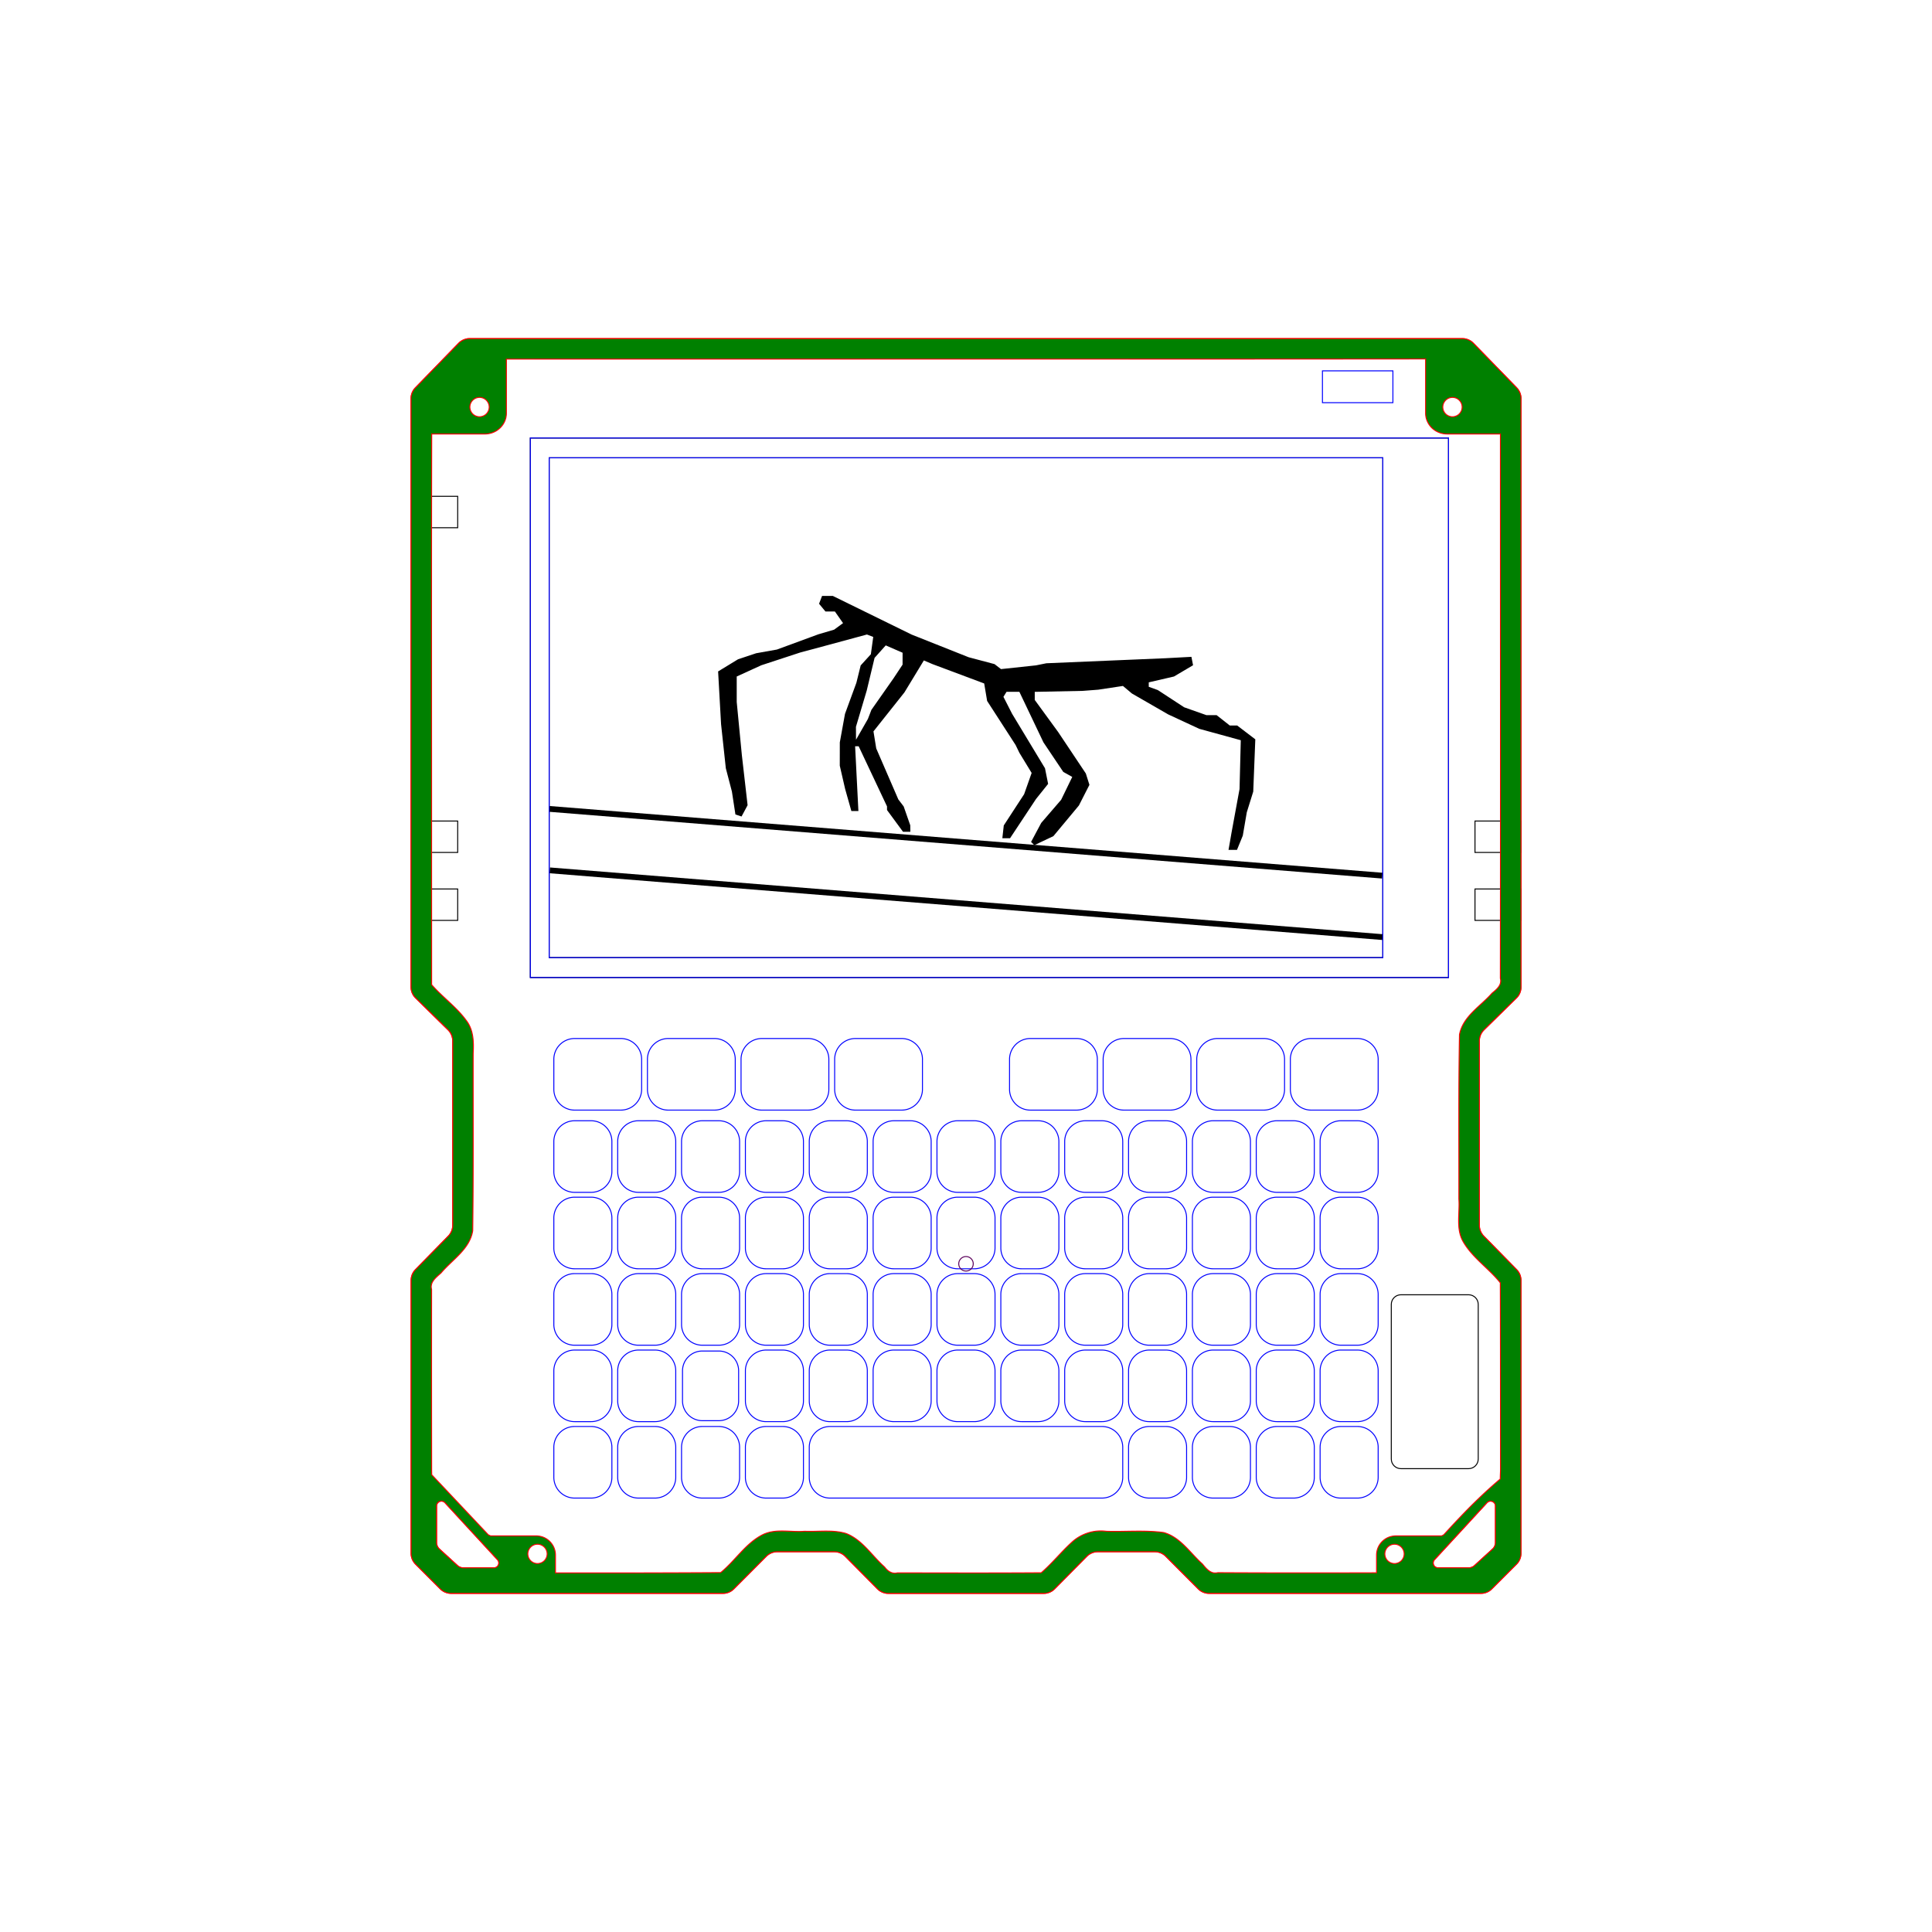 <?xml version="1.0" encoding="UTF-8" standalone="no"?>
<!-- Created with Inkscape (http://www.inkscape.org/) -->

<svg
   width="200.0mm"
   height="200.0mm"
   viewBox="0 0 200.0 200.0"
   version="1.1"
   id="svg1"
   inkscape:version="1.3.2 (091e20ef0f, 2023-11-25, custom)"
   sodipodi:docname="why2025-mainboard.svg"
   xml:space="preserve"
   xmlns:inkscape="http://www.inkscape.org/namespaces/inkscape"
   xmlns:sodipodi="http://sodipodi.sourceforge.net/DTD/sodipodi-0.dtd"
   xmlns="http://www.w3.org/2000/svg"
   xmlns:svg="http://www.w3.org/2000/svg"><sodipodi:namedview
     id="namedview1"
     pagecolor="#ffffff"
     bordercolor="#000000"
     borderopacity="0.25"
     inkscape:showpageshadow="2"
     inkscape:pageopacity="0.0"
     inkscape:pagecheckerboard="0"
     inkscape:deskcolor="#d1d1d1"
     inkscape:document-units="mm"
     inkscape:zoom="4.4850013"
     inkscape:cx="239.24185"
     inkscape:cy="231.21509"
     inkscape:window-width="1920"
     inkscape:window-height="1008"
     inkscape:window-x="0"
     inkscape:window-y="0"
     inkscape:window-maximized="1"
     inkscape:current-layer="g8"
     showgrid="false" /><defs
     id="defs1">
	
	
	
	
	
</defs><g
     inkscape:label="[fixed] BG"
     inkscape:groupmode="layer"
     sodipodi:insensitive="true"
     id="g1"
     style="display:none"><rect
       x="0"
       y="0"
       width="200"
       height="200"
       style="fill:#ffffff;fill-opacity:1;stroke:none"
       id="rect1" /></g><g
     inkscape:groupmode="layer"
     id="layer2"
     inkscape:label="PCB"
     style="display:none" /><rect
     style="display:none;fill:#43ff00;fill-opacity:1;stroke:none;stroke-width:0.232;stroke-opacity:1"
     id="rect12"
     width="115"
     height="130"
     x="42.5"
     y="25.595"
     inkscape:label="Circuit board size"
     transform="translate(-2.7800035e-4,9.405)" /><g
     inkscape:label="Edge.Cuts"
     inkscape:groupmode="layer"
     id="g2"
     style="display:inline"
     transform="translate(-0, 9.405)"><path
       style="display:inline;fill:none;fill-opacity:1;fill-rule:nonzero;stroke:#ff0000;stroke-width:0.1;stroke-dasharray:none"
       d="m 153.936,146.152 -0.68,0.738 -0.68,0.738 -0.68,0.738 -0.68,0.738 -0.68,0.738 -0.68,0.738 -0.68,0.738 -0.68,0.738 c -0.037,0.04 -0.066,0.083 -0.087,0.128 -0.021,0.045 -0.035,0.091 -0.042,0.138 -0.007,0.047 -0.006,0.094 7e-5,0.14 0.007,0.046 0.019,0.091 0.038,0.133 0.019,0.042 0.043,0.082 0.072,0.118 0.029,0.036 0.064,0.068 0.103,0.095 0.039,0.027 0.082,0.048 0.13,0.063 0.047,0.015 0.099,0.023 0.153,0.023 l 0.397,1.2e-4 0.397,1.3e-4 0.397,1.2e-4 0.397,1.3e-4 0.397,1.3e-4 0.397,1.2e-4 0.397,1.3e-4 0.397,1.2e-4 c 0.028,0 0.056,-0.001 0.084,-0.004 0.028,-0.003 0.055,-0.006 0.083,-0.012 0.027,-0.005 0.054,-0.011 0.081,-0.019 0.027,-0.008 0.053,-0.016 0.079,-0.026 0.026,-0.01 0.051,-0.021 0.076,-0.034 0.025,-0.012 0.049,-0.026 0.073,-0.041 0.024,-0.015 0.047,-0.03 0.069,-0.047 0.022,-0.017 0.044,-0.035 0.065,-0.054 l 0.233,-0.213 0.233,-0.213 0.233,-0.213 0.233,-0.213 0.233,-0.213 0.233,-0.213 0.233,-0.213 0.233,-0.213 c 0.023,-0.021 0.045,-0.044 0.066,-0.067 0.021,-0.023 0.04,-0.048 0.058,-0.073 0.018,-0.025 0.035,-0.051 0.05,-0.078 0.015,-0.027 0.029,-0.054 0.042,-0.083 0.013,-0.028 0.024,-0.057 0.033,-0.087 0.01,-0.029 0.018,-0.059 0.024,-0.09 0.006,-0.03 0.011,-0.061 0.015,-0.092 0.003,-0.031 0.005,-0.062 0.005,-0.094 l 5e-5,-0.475 4e-5,-0.475 4e-5,-0.475 5e-5,-0.475 5e-5,-0.475 4e-5,-0.475 4e-5,-0.475 5e-5,-0.475 c 0,-0.057 -0.009,-0.11 -0.025,-0.159 -0.016,-0.049 -0.039,-0.093 -0.068,-0.133 -0.029,-0.04 -0.063,-0.074 -0.101,-0.103 -0.038,-0.029 -0.08,-0.053 -0.125,-0.07 -0.045,-0.017 -0.092,-0.029 -0.139,-0.033 -0.048,-0.004 -0.097,-0.002 -0.144,0.008 -0.048,0.01 -0.095,0.027 -0.14,0.052 -0.045,0.025 -0.087,0.059 -0.126,0.1"
       id="path13-5"
       inkscape:label="lanyard2" /><path
       style="display:inline;fill:none;fill-opacity:1;fill-rule:nonzero;stroke:#ff0000;stroke-width:0.1;stroke-dasharray:none"
       d="m 45.196,146.49 4.5e-5,0.475 4.5e-5,0.475 4.5e-5,0.475 4.5e-5,0.475 4.5e-5,0.475 4.5e-5,0.475 4.5e-5,0.475 4.5e-5,0.475 c 0,0.032 0.002,0.063 0.005,0.094 0.003,0.031 0.008,0.062 0.015,0.092 0.006,0.03 0.014,0.06 0.024,0.09 0.009,0.029 0.021,0.058 0.033,0.087 0.012,0.028 0.026,0.056 0.042,0.083 0.015,0.027 0.032,0.053 0.05,0.078 0.018,0.025 0.037,0.05 0.058,0.073 0.021,0.023 0.043,0.046 0.066,0.067 l 0.233,0.213 0.233,0.213 0.233,0.213 0.233,0.213 0.233,0.213 0.233,0.213 0.233,0.213 0.233,0.213 c 0.021,0.019 0.042,0.037 0.065,0.054 0.022,0.017 0.045,0.033 0.069,0.047 0.024,0.015 0.048,0.028 0.073,0.041 0.025,0.012 0.05,0.024 0.076,0.034 0.026,0.01 0.052,0.019 0.079,0.026 0.027,0.008 0.054,0.014 0.081,0.019 0.027,0.005 0.055,0.009 0.083,0.012 0.028,0.003 0.056,0.004 0.084,0.004 l 0.397,-1.3e-4 0.397,-1.2e-4 0.397,-1.2e-4 0.397,-1.3e-4 0.397,-1.3e-4 0.397,-1.2e-4 0.397,-1.3e-4 0.397,-1.2e-4 c 0.054,0 0.106,-0.008 0.153,-0.023 0.047,-0.015 0.091,-0.036 0.13,-0.063 0.039,-0.027 0.073,-0.059 0.103,-0.095 0.029,-0.036 0.054,-0.076 0.072,-0.118 0.019,-0.042 0.031,-0.087 0.038,-0.133 0.007,-0.046 0.007,-0.093 7.9e-5,-0.14 -0.007,-0.047 -0.02,-0.093 -0.042,-0.138 -0.021,-0.045 -0.05,-0.088 -0.087,-0.128 l -0.68,-0.739 -0.68,-0.738 -0.68,-0.738 -0.68,-0.738 -0.68,-0.738 -0.68,-0.738 -0.68,-0.738 -0.68,-0.738 c -0.039,-0.042 -0.081,-0.075 -0.126,-0.1 -0.045,-0.025 -0.092,-0.042 -0.14,-0.052 -0.048,-0.01 -0.097,-0.012 -0.144,-0.008 -0.048,0.004 -0.095,0.016 -0.139,0.033 -0.045,0.017 -0.087,0.041 -0.125,0.07 -0.038,0.029 -0.072,0.064 -0.101,0.103 -0.029,0.04 -0.052,0.084 -0.068,0.133 -0.016,0.049 -0.025,0.102 -0.025,0.159"
       id="path12"
       inkscape:label="lanyard1" /><path
       style="display:inline;fill:none;fill-opacity:1;fill-rule:nonzero;stroke:#ff0000;stroke-width:0.1;stroke-dasharray:none"
       d="m 42.55,31.856 c 0,-0.052 0.002,-0.104 0.007,-0.155 0.005,-0.051 0.013,-0.102 0.022,-0.153 0.01,-0.05 0.022,-0.1 0.037,-0.149 0.015,-0.049 0.032,-0.097 0.051,-0.145 0.019,-0.047 0.041,-0.094 0.064,-0.139 0.024,-0.045 0.05,-0.09 0.077,-0.133 0.028,-0.043 0.058,-0.085 0.09,-0.125 0.032,-0.04 0.066,-0.079 0.103,-0.117 l 0.56,-0.576 0.56,-0.576 0.56,-0.576 0.56,-0.576 0.56,-0.576 0.56,-0.576 0.56,-0.576 0.56,-0.576 c 0.038,-0.039 0.077,-0.075 0.118,-0.11 0.041,-0.035 0.084,-0.067 0.128,-0.097 0.044,-0.03 0.089,-0.058 0.136,-0.083 0.046,-0.025 0.094,-0.048 0.143,-0.069 0.049,-0.021 0.099,-0.039 0.149,-0.054 0.051,-0.016 0.102,-0.029 0.154,-0.04 0.052,-0.011 0.105,-0.019 0.158,-0.024 0.053,-0.005 0.107,-0.008 0.161,-0.008 h 102.739 c 0.054,0 0.108,0.003 0.161,0.008 0.053,0.005 0.106,0.013 0.158,0.024 0.052,0.011 0.104,0.024 0.154,0.04 0.051,0.016 0.1,0.034 0.149,0.054 0.049,0.021 0.097,0.044 0.143,0.069 0.047,0.025 0.092,0.053 0.136,0.083 0.044,0.03 0.086,0.062 0.128,0.097 0.041,0.035 0.08,0.071 0.118,0.11 l 0.56,0.576 0.56,0.576 0.56,0.576 0.56,0.576 0.56,0.576 0.56,0.576 0.56,0.576 0.56,0.576 c 0.036,0.037 0.07,0.076 0.103,0.117 0.032,0.04 0.062,0.082 0.09,0.125 0.028,0.043 0.054,0.087 0.077,0.133 0.024,0.045 0.045,0.092 0.064,0.139 0.019,0.047 0.036,0.096 0.051,0.145 0.015,0.049 0.027,0.099 0.037,0.149 0.01,0.05 0.017,0.101 0.022,0.153 0.005,0.051 0.008,0.103 0.008,0.155 v 60.914 c 0,0.054 -0.003,0.107 -0.008,0.16 -0.005,0.053 -0.013,0.105 -0.024,0.157 -0.011,0.052 -0.024,0.103 -0.039,0.153 -0.015,0.05 -0.033,0.1 -0.054,0.148 -0.02,0.049 -0.043,0.096 -0.068,0.142 -0.025,0.046 -0.052,0.091 -0.082,0.135 -0.03,0.044 -0.061,0.086 -0.096,0.127 -0.034,0.041 -0.07,0.08 -0.108,0.118 l -0.419,0.412 -0.419,0.412 -0.419,0.412 -0.419,0.412 -0.419,0.412 -0.419,0.412 -0.419,0.412 -0.419,0.412 c -0.038,0.038 -0.074,0.077 -0.108,0.118 -0.034,0.041 -0.066,0.083 -0.095,0.127 -0.03,0.044 -0.057,0.089 -0.082,0.135 -0.025,0.046 -0.048,0.094 -0.068,0.142 -0.02,0.049 -0.038,0.098 -0.054,0.148 -0.015,0.05 -0.029,0.101 -0.039,0.153 -0.011,0.052 -0.018,0.104 -0.024,0.157 -0.005,0.053 -0.008,0.106 -0.008,0.16 v 2.728 2.728 l -4e-4,2.728 -4.1e-4,2.728 v 2.728 2.728 2.728 c 0,0.052 0.003,0.105 0.008,0.156 0.005,0.052 0.013,0.103 0.023,0.154 0.01,0.051 0.022,0.101 0.037,0.15 0.015,0.049 0.032,0.098 0.051,0.145 0.019,0.048 0.041,0.094 0.065,0.14 0.024,0.046 0.05,0.09 0.079,0.133 0.028,0.043 0.059,0.085 0.091,0.126 0.033,0.041 0.067,0.08 0.104,0.117 l 0.424,0.432 0.424,0.433 0.424,0.432 0.424,0.433 0.424,0.432 0.424,0.433 0.424,0.432 0.424,0.433 c 0.037,0.037 0.071,0.076 0.104,0.117 0.033,0.04 0.063,0.082 0.091,0.125 0.028,0.043 0.054,0.088 0.079,0.133 0.024,0.045 0.046,0.092 0.065,0.14 0.019,0.048 0.037,0.096 0.051,0.145 0.015,0.049 0.027,0.099 0.037,0.15 0.01,0.051 0.018,0.102 0.023,0.154 0.005,0.052 0.008,0.104 0.008,0.156 v 4.299 l 7e-5,19.646 v 4.299 c 0,0.053 -0.003,0.106 -0.008,0.158 -0.005,0.052 -0.013,0.104 -0.023,0.155 -0.01,0.051 -0.023,0.102 -0.038,0.152 -0.015,0.05 -0.033,0.099 -0.052,0.147 -0.02,0.048 -0.042,0.095 -0.067,0.141 -0.025,0.046 -0.051,0.091 -0.08,0.134 -0.029,0.043 -0.06,0.086 -0.093,0.126 -0.033,0.041 -0.069,0.08 -0.106,0.117 l -0.319,0.319 -0.319,0.319 -0.319,0.319 -0.319,0.319 -0.319,0.319 -0.319,0.319 -0.319,0.319 -0.319,0.319 c -0.037,0.038 -0.077,0.073 -0.117,0.107 -0.041,0.033 -0.083,0.065 -0.126,0.094 -0.043,0.029 -0.088,0.056 -0.134,0.081 -0.046,0.025 -0.093,0.047 -0.141,0.067 -0.048,0.02 -0.097,0.038 -0.147,0.053 -0.05,0.015 -0.101,0.028 -0.152,0.038 -0.051,0.01 -0.103,0.018 -0.156,0.023 -0.052,0.005 -0.105,0.008 -0.158,0.008 h -3.516 -3.516 -3.516 -3.516 -3.516 -3.516 -3.516 -3.516 c -0.053,0 -0.106,-0.003 -0.159,-0.008 -0.052,-0.005 -0.104,-0.013 -0.156,-0.023 -0.051,-0.01 -0.102,-0.023 -0.152,-0.038 -0.05,-0.015 -0.099,-0.033 -0.147,-0.053 -0.048,-0.02 -0.095,-0.042 -0.141,-0.067 -0.046,-0.025 -0.091,-0.052 -0.135,-0.081 -0.044,-0.029 -0.086,-0.06 -0.127,-0.094 -0.041,-0.034 -0.08,-0.069 -0.117,-0.107 l -0.419,-0.421 -0.419,-0.421 -0.419,-0.421 -0.419,-0.421 -0.419,-0.421 -0.419,-0.421 -0.419,-0.421 -0.419,-0.421 c -0.037,-0.038 -0.077,-0.073 -0.117,-0.107 -0.041,-0.034 -0.083,-0.065 -0.126,-0.094 -0.043,-0.029 -0.088,-0.056 -0.134,-0.081 -0.046,-0.025 -0.093,-0.047 -0.141,-0.067 -0.048,-0.02 -0.097,-0.038 -0.147,-0.053 -0.05,-0.015 -0.101,-0.028 -0.152,-0.038 -0.051,-0.01 -0.103,-0.018 -0.156,-0.023 -0.052,-0.005 -0.105,-0.008 -0.159,-0.008 h -0.74 -0.74 -0.74 -0.74 -0.74 -0.74 -0.74 -0.74 c -0.053,0 -0.107,0.003 -0.159,0.008 -0.053,0.005 -0.105,0.013 -0.157,0.024 -0.052,0.01 -0.103,0.023 -0.153,0.039 -0.05,0.015 -0.1,0.033 -0.148,0.053 -0.048,0.02 -0.096,0.043 -0.142,0.068 -0.046,0.025 -0.091,0.052 -0.135,0.082 -0.044,0.029 -0.086,0.061 -0.127,0.095 -0.041,0.034 -0.08,0.07 -0.118,0.108 l -0.415,0.42 -0.415,0.42 -0.415,0.42 -0.415,0.42 -0.415,0.42 -0.415,0.42 -0.415,0.42 -0.415,0.42 c -0.038,0.038 -0.077,0.074 -0.118,0.108 -0.041,0.034 -0.083,0.065 -0.127,0.095 -0.044,0.029 -0.089,0.057 -0.135,0.081 -0.046,0.025 -0.094,0.048 -0.142,0.068 -0.048,0.02 -0.098,0.038 -0.148,0.053 -0.05,0.015 -0.101,0.028 -0.153,0.039 -0.052,0.01 -0.104,0.018 -0.157,0.024 -0.053,0.005 -0.106,0.008 -0.159,0.008 h -0.771 -0.771 -0.771 -10.67 -0.771 -0.771 -0.771 -0.771 c -0.053,0 -0.107,-0.003 -0.159,-0.008 -0.053,-0.005 -0.105,-0.013 -0.157,-0.024 -0.052,-0.01 -0.103,-0.023 -0.153,-0.039 -0.05,-0.015 -0.1,-0.033 -0.148,-0.053 -0.048,-0.02 -0.096,-0.043 -0.142,-0.068 -0.046,-0.025 -0.091,-0.052 -0.135,-0.081 -0.044,-0.029 -0.086,-0.061 -0.127,-0.095 -0.041,-0.034 -0.08,-0.07 -0.118,-0.108 l -0.415,-0.42 -0.415,-0.42 -0.415,-0.42 -0.415,-0.42 -0.415,-0.42 -0.415,-0.42 -0.415,-0.42 -0.415,-0.42 c -0.038,-0.038 -0.077,-0.074 -0.118,-0.108 -0.041,-0.034 -0.083,-0.065 -0.127,-0.095 -0.044,-0.029 -0.089,-0.057 -0.135,-0.082 -0.046,-0.025 -0.094,-0.047 -0.142,-0.068 -0.048,-0.02 -0.098,-0.038 -0.148,-0.053 -0.05,-0.015 -0.101,-0.028 -0.153,-0.039 -0.052,-0.01 -0.104,-0.018 -0.157,-0.024 -0.053,-0.005 -0.106,-0.008 -0.159,-0.008 H 85.626 84.886 84.146 83.407 82.667 81.927 81.187 80.448 c -0.053,0 -0.106,0.003 -0.159,0.008 -0.052,0.005 -0.104,0.013 -0.156,0.023 -0.051,0.01 -0.102,0.023 -0.152,0.038 -0.05,0.015 -0.099,0.033 -0.147,0.053 -0.048,0.02 -0.095,0.042 -0.141,0.067 -0.046,0.025 -0.091,0.052 -0.134,0.081 -0.043,0.029 -0.086,0.06 -0.126,0.094 -0.041,0.034 -0.08,0.069 -0.117,0.107 l -0.419,0.421 -0.419,0.421 -0.419,0.421 -0.419,0.421 -0.419,0.421 -0.419,0.421 -0.419,0.421 -0.419,0.421 c -0.037,0.038 -0.077,0.073 -0.117,0.107 -0.041,0.034 -0.083,0.065 -0.126,0.094 -0.043,0.029 -0.088,0.056 -0.134,0.081 -0.046,0.025 -0.093,0.047 -0.141,0.067 -0.048,0.02 -0.097,0.038 -0.147,0.053 -0.05,0.015 -0.101,0.028 -0.152,0.038 -0.051,0.01 -0.103,0.018 -0.156,0.023 -0.052,0.005 -0.105,0.008 -0.159,0.008 h -3.516 -3.516 -3.516 -3.516 -3.516 -3.516 -3.516 -3.516 c -0.053,0 -0.106,-0.003 -0.158,-0.008 -0.052,-0.005 -0.104,-0.013 -0.156,-0.023 -0.051,-0.01 -0.102,-0.023 -0.152,-0.038 -0.05,-0.015 -0.099,-0.033 -0.147,-0.053 -0.048,-0.02 -0.095,-0.042 -0.141,-0.067 -0.046,-0.025 -0.091,-0.051 -0.134,-0.081 -0.043,-0.029 -0.086,-0.06 -0.126,-0.094 -0.041,-0.033 -0.08,-0.069 -0.117,-0.107 l -0.319,-0.319 -0.319,-0.319 -0.319,-0.319 -0.319,-0.319 -0.319,-0.319 -0.319,-0.319 -0.319,-0.319 -0.319,-0.319 c -0.037,-0.037 -0.073,-0.077 -0.106,-0.117 -0.033,-0.041 -0.064,-0.083 -0.093,-0.126 -0.029,-0.043 -0.056,-0.088 -0.08,-0.134 -0.025,-0.046 -0.047,-0.093 -0.067,-0.141 -0.02,-0.048 -0.037,-0.097 -0.052,-0.147 -0.015,-0.05 -0.028,-0.1 -0.038,-0.152 -0.01,-0.051 -0.018,-0.103 -0.023,-0.155 -0.005,-0.052 -0.008,-0.105 -0.008,-0.158 v -4.299 l 7e-5,-19.646 v -4.299 c 0,-0.052 0.003,-0.105 0.008,-0.156 0.005,-0.052 0.013,-0.103 0.023,-0.154 0.01,-0.051 0.022,-0.101 0.037,-0.15 0.015,-0.049 0.032,-0.098 0.051,-0.145 0.019,-0.048 0.041,-0.094 0.065,-0.14 0.024,-0.045 0.05,-0.09 0.079,-0.133 0.028,-0.043 0.059,-0.085 0.091,-0.125 0.033,-0.041 0.067,-0.08 0.104,-0.117 l 0.424,-0.432 0.424,-0.433 0.424,-0.432 0.424,-0.433 0.424,-0.432 0.424,-0.433 0.424,-0.432 0.424,-0.433 c 0.037,-0.037 0.071,-0.076 0.104,-0.117 0.033,-0.041 0.063,-0.082 0.091,-0.126 0.028,-0.043 0.055,-0.088 0.079,-0.133 0.024,-0.046 0.046,-0.092 0.065,-0.14 0.019,-0.048 0.037,-0.096 0.051,-0.145 0.015,-0.049 0.027,-0.099 0.037,-0.15 0.01,-0.051 0.018,-0.102 0.023,-0.154 0.005,-0.052 0.008,-0.104 0.008,-0.156 v -2.728 -2.728 -2.728 l -3.7e-4,-2.728 -3.7e-4,-2.728 v -2.728 -2.728 c 0,-0.054 -0.003,-0.107 -0.008,-0.16 -0.005,-0.053 -0.013,-0.105 -0.024,-0.157 -0.011,-0.052 -0.024,-0.103 -0.039,-0.153 -0.015,-0.05 -0.033,-0.1 -0.054,-0.148 -0.02,-0.049 -0.043,-0.096 -0.068,-0.142 -0.025,-0.046 -0.052,-0.091 -0.082,-0.135 -0.03,-0.044 -0.061,-0.086 -0.096,-0.127 -0.034,-0.041 -0.07,-0.08 -0.108,-0.118 L 45.964,96.797 45.545,96.384 45.125,95.972 44.706,95.56 44.287,95.148 43.867,94.735 43.448,94.323 43.028,93.911 c -0.038,-0.038 -0.074,-0.077 -0.108,-0.118 -0.034,-0.041 -0.066,-0.083 -0.096,-0.127 -0.03,-0.044 -0.057,-0.089 -0.082,-0.135 -0.025,-0.046 -0.048,-0.094 -0.068,-0.142 -0.02,-0.049 -0.038,-0.098 -0.054,-0.148 -0.015,-0.05 -0.029,-0.101 -0.039,-0.153 -0.011,-0.052 -0.018,-0.104 -0.024,-0.157 -0.005,-0.053 -0.008,-0.106 -0.008,-0.16 z"
       id="path20"
       sodipodi:nodetypes="sscscccccccccccccscccsscssscsscscccccccccccscsscssssscscsccccccccccsssssccsccccccsssssssccccccccccsssscscsccssssscsccccccccccsssssscscccccccsssccscsccccccccccccssscscccccccssssscscccccccccccscssscscccccccssscsscccccccccccsssssscscccccccssssscssccccccccccccssscscccccccsssssssssccccccccscscsscsccssssccccccccccccsccssssssccccccssscssscccccccccccssscccss"
       inkscape:label="outline" /><path
       id="rect8-3-1"
       style="display:inline;fill:none;stroke:#000000;stroke-width:0.1"
       d="m 145.026,124.628 h 0.875 0.875 0.875 0.875 0.875 0.875 0.875 0.875 c 0.069,0 0.137,0.007 0.202,0.02 0.065,0.013 0.128,0.033 0.188,0.058 0.06,0.025 0.117,0.056 0.17,0.092 0.053,0.036 0.103,0.077 0.148,0.122 0.045,0.045 0.086,0.095 0.122,0.148 0.036,0.053 0.067,0.11 0.092,0.17 0.025,0.06 0.045,0.123 0.058,0.188 0.013,0.065 0.02,0.133 0.02,0.202 v 2 2 2 2 2 2 2 2 c 0,0.069 -0.007,0.137 -0.02,0.202 -0.013,0.065 -0.033,0.128 -0.058,0.188 -0.025,0.06 -0.056,0.117 -0.092,0.17 -0.036,0.053 -0.077,0.103 -0.122,0.148 -0.045,0.045 -0.095,0.086 -0.148,0.122 -0.053,0.036 -0.11,0.067 -0.17,0.092 -0.06,0.025 -0.123,0.045 -0.188,0.058 -0.065,0.013 -0.133,0.02 -0.202,0.02 h -0.875 -0.875 -0.875 -0.875 -0.875 -0.875 -0.875 -0.875 c -0.069,0 -0.137,-0.007 -0.202,-0.02 -0.065,-0.013 -0.128,-0.033 -0.188,-0.058 -0.06,-0.025 -0.117,-0.056 -0.17,-0.092 -0.053,-0.036 -0.103,-0.077 -0.148,-0.122 -0.045,-0.045 -0.086,-0.095 -0.122,-0.148 -0.036,-0.053 -0.067,-0.11 -0.092,-0.17 -0.025,-0.06 -0.045,-0.123 -0.058,-0.188 -0.013,-0.065 -0.02,-0.133 -0.02,-0.202 v -2 -2 -2 -2 -2 -2 -2 -2 c 0,-0.069 0.007,-0.137 0.02,-0.202 0.013,-0.065 0.033,-0.128 0.058,-0.188 0.025,-0.06 0.056,-0.117 0.092,-0.17 0.036,-0.053 0.077,-0.103 0.122,-0.148 0.045,-0.045 0.095,-0.086 0.148,-0.122 0.053,-0.036 0.11,-0.067 0.17,-0.092 0.06,-0.025 0.123,-0.045 0.188,-0.058 0.065,-0.013 0.133,-0.02 0.202,-0.02 z"
       sodipodi:nodetypes="scccccccssssssssscccccccssssssssscccccccssssssssscccccccsssssssss" /></g><g
     inkscape:label="Spacer"
     inkscape:groupmode="layer"
     id="g2-1"
     style="display:none"
     transform="translate(41.637,-42.913)" /><g
     inkscape:groupmode="layer"
     id="layer1"
     inkscape:label="otherhelplines"
     style="display:none"
     transform="translate(-2.7800035e-4,9.405)"><path
       id="path20-1"
       style="display:inline;fill:none;fill-opacity:1;fill-rule:nonzero;stroke:#ff0000;stroke-width:0.1;stroke-dasharray:none"
       inkscape:label="inset_2mm"
       d="m 147.566,27.75 c -32.891,0.033 -65.783,0.007 -98.674,0.018 -0.911,0.781 -1.643,1.753 -2.533,2.562 -0.576,0.616 -1.342,1.161 -1.668,1.942 -0.053,16.031 -0.01,32.063 -0.016,48.094 0.002,4.054 0.004,8.108 0.005,12.161 1.128,1.301 2.57,2.31 3.588,3.709 0.759,0.985 0.777,2.253 0.713,3.435 -0.009,6.106 0.032,12.215 -0.047,18.319 -0.305,1.923 -2.116,2.987 -3.276,4.372 -0.496,0.455 -1.186,0.94 -0.982,1.711 -0.016,9.024 -0.012,18.048 0.012,27.071 0.667,0.818 1.503,1.517 2.23,2.256 1.03,0.092 2.075,-0.028 3.112,0.028 8.19,0.003 16.38,0.018 24.57,-0.036 1.519,-1.232 2.577,-3.03 4.357,-3.926 1.357,-0.661 2.895,-0.229 4.339,-0.351 1.423,0.061 2.899,-0.181 4.282,0.228 1.698,0.66 2.675,2.309 3.992,3.473 0.317,0.431 0.777,0.745 1.327,0.604 4.963,0.007 9.927,0.025 14.89,-0.012 1.15,-0.993 2.055,-2.144 3.14,-3.131 0.961,-0.898 2.291,-1.334 3.596,-1.159 1.981,0.061 3.987,-0.137 5.952,0.13 1.723,0.491 2.718,2.114 3.99,3.249 0.403,0.49 0.882,1.09 1.595,0.902 8.971,0.051 17.946,0.035 26.915,-8.9e-4 0.672,-0.307 1.078,-1.043 1.646,-1.521 0.499,-0.382 0.846,-0.859 0.724,-1.516 -0.033,-8.99 -0.006,-17.982 -0.033,-26.974 -1.191,-1.499 -2.878,-2.584 -3.846,-4.262 -0.772,-1.349 -0.335,-2.945 -0.446,-4.413 0.012,-5.672 -0.041,-11.348 0.066,-17.016 0.36,-1.906 2.186,-2.928 3.369,-4.289 0.477,-0.384 1.048,-0.849 0.862,-1.535 0.028,-19.916 0.007,-39.833 0.008,-59.749 -0.974,-1.202 -2.188,-2.187 -3.187,-3.373 -0.494,-0.511 -1.019,-1.185 -1.82,-0.993 -0.917,-0.017 -1.834,-0.009 -2.751,-0.009 z" /><path
       id="path20-1-4"
       style="display:inline;fill:none;fill-opacity:1;fill-rule:nonzero;stroke:#ff0000;stroke-width:0.1;stroke-dasharray:none"
       inkscape:label="inset_5.87mm"
       d="m 127.346,31.469 c -25.641,0.001 -51.281,0.003 -76.922,0.004 -0.676,0.69 -1.364,1.369 -2.012,2.086 -0.054,19.146 -0.032,38.293 -0.025,57.439 1.921,1.788 4.047,3.863 4.202,6.653 0.25,3.643 0.005,7.297 0.096,10.944 -0.033,3.555 0.105,7.13 -0.251,10.668 -0.569,2.323 -2.427,3.977 -4.056,5.597 0.006,8.282 0.012,16.564 0.018,24.846 8.222,0.015 16.467,0.021 24.697,-0.018 1.81,-1.934 3.926,-4.045 6.733,-4.209 2.691,-0.076 5.409,-0.202 8.083,0.133 2.391,0.527 4.269,2.27 5.772,4.107 4.184,-0.006 8.397,-0.008 12.592,-0.016 1.8,-1.923 3.885,-4.048 6.682,-4.21 2.478,-0.167 4.971,-0.101 7.448,0.008 2.499,0.322 4.619,1.929 6.138,3.866 0.427,0.626 1.242,0.21 1.864,0.331 7.737,0.025 15.491,0.018 23.216,-0.015 0.005,-8.264 -0.009,-16.551 -0.012,-24.824 -1.903,-1.833 -4.02,-3.923 -4.208,-6.721 -0.198,-4.341 -0.017,-8.687 -0.075,-13.03 0.018,-2.875 -0.056,-5.769 0.249,-8.629 0.589,-2.276 2.4,-3.912 4.051,-5.46 -0.002,-19.145 -0.004,-38.289 -0.006,-57.434 -0.742,-0.709 -1.38,-1.573 -2.186,-2.15 -7.362,0.011 -14.725,0.022 -22.087,0.033 z" /></g><g
     inkscape:label="B.Cu"
     inkscape:groupmode="layer"
     id="g3"
     style="display:none"
     transform="translate(-2.7800035e-4,9.405)" /><g
     inkscape:label="B.Mask"
     inkscape:groupmode="layer"
     id="g4"
     style="display:none"
     transform="translate(-2.7800035e-4,9.405)" /><g
     inkscape:label="B.SilkS"
     inkscape:groupmode="layer"
     id="g5"
     style="display:inline"
     transform="translate(-2.7800035e-4,9.405)" /><g
     inkscape:label="F.Cu"
     inkscape:groupmode="layer"
     id="g6"
     style="display:inline"
     transform="translate(-2.7800035e-4,9.405)" /><g
     inkscape:label="F.Mask"
     inkscape:groupmode="layer"
     id="g7"
     style="display:inline"
     transform="translate(-2.7800035e-4,9.405)" /><g
     inkscape:label="F.SilkS"
     inkscape:groupmode="layer"
     id="g8"
     style="display:inline"
     transform="translate(-2.7800035e-4,9.405)"><g
       id="g11-3"
       style="display:inline;fill:#000000;fill-opacity:1;stroke:none;stroke-width:0.1;stroke-dasharray:none;stroke-opacity:1"
       inkscape:label="LCD"
       transform="translate(54.85,35.887)"><path
         style="display:inline;fill:none;fill-opacity:1;stroke:#000000;stroke-width:0.1;stroke-dasharray:none;stroke-opacity:1"
         d="M 2,2.1 H 88.3 V 53.84 H 2 Z"
         id="path9" /><path
         style="display:inline;fill:none;fill-opacity:1;stroke:#000000;stroke-width:0.1;stroke-dasharray:none;stroke-opacity:1"
         d="M 0.05,0.05 V 55.9 H 95.1 V 0.05 Z"
         id="rect2-36-8-3-5" /></g><g
       id="g12"><path
         style="fill:#000000"
         d="m 127.329,77.708 0.15,-0.872 0.419,-2.28 0.419,-2.28 0.064,-2.527 0.064,-2.527 -2.146,-0.589 -2.146,-0.589 -1.61,-0.747 -1.61,-0.747 -1.878,-1.082 -1.878,-1.082 -0.465,-0.391 -0.465,-0.391 -1.279,0.193 -1.279,0.193 -0.805,0.062 -0.805,0.062 -2.481,0.05 -2.481,0.05 v 0.418 0.418 l 1.211,1.661 1.211,1.661 1.433,2.146 1.433,2.146 0.186,0.588 0.186,0.588 -0.545,1.069 -0.545,1.069 -1.32,1.586 -1.32,1.586 -0.987,0.468 -0.987,0.468 -0.168,-0.168 -0.168,-0.168 0.525,-0.984 0.525,-0.984 1.032,-1.198 1.032,-1.198 0.574,-1.182 0.574,-1.182 -0.464,-0.26 -0.464,-0.26 -1.027,-1.53 -1.027,-1.53 -1.246,-2.616 -1.246,-2.616 h -0.664 -0.664 l -0.161,0.26 -0.161,0.26 0.45,0.88 0.45,0.88 1.701,2.817 1.701,2.817 0.162,0.809 0.162,0.809 -0.625,0.78 -0.625,0.78 -1.346,2.033 -1.346,2.033 h -0.398 -0.398 l 0.074,-0.663 0.074,-0.663 1.054,-1.618 1.054,-1.618 0.388,-1.099 0.388,-1.099 -0.636,-1.045 -0.636,-1.045 -0.195,-0.402 -0.195,-0.402 -1.473,-2.28 -1.473,-2.28 -0.152,-0.904 -0.152,-0.904 -2.683,-1.004 -2.683,-1.004 -0.44,-0.188 -0.44,-0.188 -1.006,1.656 -1.006,1.656 -1.602,2.016 -1.602,2.016 0.143,0.883 0.143,0.883 1.143,2.638 1.143,2.638 0.278,0.366 0.278,0.366 0.34,0.975 0.34,0.975 0.004,0.335 0.004,0.335 h -0.379 -0.379 l -0.828,-1.126 -0.828,-1.126 v -0.188 -0.188 l -1.468,-3.113 -1.468,-3.113 h -0.183 -0.183 l 0.17,3.353 0.17,3.353 h -0.364 -0.364 l -0.322,-1.14 -0.322,-1.14 -0.278,-1.207 -0.278,-1.207 0.002,-1.207 0.002,-1.207 0.268,-1.475 0.268,-1.475 0.59,-1.61 0.59,-1.61 0.222,-0.898 0.222,-0.898 0.527,-0.578 0.527,-0.578 0.123,-0.897 0.123,-0.897 -0.326,-0.125 -0.326,-0.125 -2.649,0.717 -2.649,0.717 -0.805,0.215 -0.805,0.215 -2.012,0.66 -2.012,0.66 -1.274,0.582 -1.274,0.582 v 1.318 1.318 l 0.267,2.76 0.267,2.76 0.296,2.584 0.296,2.584 -0.313,0.584 -0.313,0.584 -0.317,-0.105 -0.317,-0.105 -0.182,-1.186 -0.182,-1.186 -0.315,-1.207 -0.315,-1.207 -0.246,-2.28 -0.246,-2.28 -0.153,-2.731 -0.153,-2.731 1.03,-0.628 1.03,-0.628 0.939,-0.313 0.939,-0.313 1.073,-0.191 1.073,-0.191 2.146,-0.789 2.146,-0.789 0.817,-0.241 0.817,-0.241 0.462,-0.338 0.462,-0.338 -0.423,-0.603 -0.423,-0.603 h -0.488 -0.488 l -0.331,-0.399 -0.331,-0.399 0.156,-0.406 0.156,-0.406 h 0.556 0.556 l 4.08,2.001 4.08,2.001 2.951,1.173 2.951,1.173 1.341,0.356 1.341,0.356 0.334,0.258 0.334,0.258 1.812,-0.194 1.812,-0.194 0.537,-0.108 0.537,-0.108 6.17,-0.261 6.17,-0.261 1.337,-0.072 1.337,-0.072 0.085,0.435 0.085,0.435 -0.99,0.584 -0.99,0.584 -1.303,0.301 -1.303,0.301 v 0.231 0.231 l 0.469,0.169 0.469,0.169 1.363,0.891 1.363,0.891 1.152,0.407 1.152,0.407 h 0.528 0.528 l 0.682,0.537 0.682,0.537 h 0.384 0.384 l 0.937,0.715 0.937,0.715 -0.107,2.705 -0.107,2.705 -0.334,1.073 -0.334,1.073 -0.207,1.207 -0.207,1.207 -0.301,0.738 -0.301,0.738 h -0.438 -0.438 z m -37.305,-13.15 0.182,-0.475 1.146,-1.635 1.146,-1.635 0.468,-0.707 0.468,-0.707 0.001,-0.617 10e-4,-0.617 -0.872,-0.38 -0.872,-0.38 -0.578,0.646 -0.578,0.646 -0.406,1.691 -0.406,1.691 -0.558,1.877 -0.558,1.877 0.003,0.671 0.003,0.671 0.613,-1.073 0.613,-1.073 z"
         id="path14"
         sodipodi:nodetypes="cccccccccccccccccccccccccccccccccccccccccccccccccccccccccccccccccccccccccccccccccccccccccccccccccccccccccccccccccccccccccccccccccccccccccccccccccccccccccccccccccccccccccccccccccccccccccccccccccccccccccccccccccccccccccccccccccccccccccccccccccccccc" /><path
         style="display:inline;fill:none;fill-opacity:1;stroke:#000000;stroke-width:0.6;stroke-dasharray:none;stroke-opacity:1"
         d="M 143.128,87.603 56.912,80.694"
         id="path13"
         sodipodi:nodetypes="cc" /><path
         style="display:inline;fill:none;fill-opacity:1;stroke:#000000;stroke-width:0.6;stroke-dasharray:none;stroke-opacity:1"
         d="M 143.094,81.241 56.878,74.333"
         id="path13-0"
         sodipodi:nodetypes="cc" /></g><path
       id="rect2"
       style="fill:none;stroke:#000000;stroke-width:0.1;stroke-miterlimit:10;stroke-opacity:1"
       class="st6"
       d="m 42.621,82.622 h 4.76 v 3.252 h -4.76 z" /><path
       id="rect3"
       style="fill:none;stroke:#000000;stroke-width:0.1;stroke-miterlimit:10;stroke-opacity:1"
       class="st6"
       d="m 42.621,75.588 h 4.76 v 3.252 h -4.76 z" /><path
       id="rect4"
       style="fill:none;stroke:#000000;stroke-width:0.1;stroke-miterlimit:10;stroke-opacity:1"
       class="st6"
       d="m 42.621,41.973 h 4.76 v 3.252 h -4.76 z" /><path
       id="rect5"
       style="fill:none;stroke:#000000;stroke-width:0.1;stroke-miterlimit:10;stroke-opacity:1"
       class="st6"
       d="m 152.69,75.588 h 4.76 v 3.252 h -4.76 z" /><path
       id="rect6"
       style="fill:none;stroke:#000000;stroke-width:0.1;stroke-miterlimit:10;stroke-opacity:1"
       class="st6"
       d="m 152.69,82.622 h 4.76 v 3.252 h -4.76 z"
       inkscape:label="rect6" /></g><g
     inkscape:label="Dwgs.User"
     inkscape:groupmode="layer"
     id="g9"
     style="display:inline"
     transform="translate(-2.7800035e-4,9.405)"><g
       inkscape:label="keyboard_cutout"
       id="g9490"
       transform="matrix(0.265,0,0,0.265,100.005,-175.003)"
       style="display:inline;stroke:#0000ff;stroke-width:0.378;stroke-dasharray:none;stroke-opacity:1"><path
         d="m -21.751,1120.535 a 8.126,8.126 0 0 0 8.126,-8.126 v -11.717 a 8.126,8.126 0 0 0 -8.126,-8.126 h -6.425 a 8.126,8.126 0 0 0 -8.126,8.126 v 11.717 a 8.126,8.126 0 0 0 8.126,8.126 z"
         style="fill:none;stroke:#0000ff;stroke-width:0.378;stroke-dasharray:none;stroke-opacity:1"
         id="path9350" /><path
         d="m 28.139,1180.252 a 8.126,8.126 0 0 0 8.126,-8.126 v -11.716 a 8.126,8.126 0 0 0 -8.126,-8.126 h -6.425 a 8.126,8.126 0 0 0 -8.126,8.126 v 11.716 a 8.126,8.126 0 0 0 8.126,8.126 z"
         style="fill:none;stroke:#0000ff;stroke-width:0.378;stroke-dasharray:none;stroke-opacity:1"
         id="path9352" /><path
         d="m -3.231,1122.425 a 8.126,8.126 0 0 0 -8.126,8.126 v 11.716 a 8.126,8.126 0 0 0 8.126,8.126 h 6.425 a 8.126,8.126 0 0 0 8.126,-8.126 v -11.716 a 8.126,8.126 0 0 0 -8.126,-8.126 z"
         style="fill:none;stroke:#0000ff;stroke-width:0.378;stroke-dasharray:none;stroke-opacity:1"
         id="path9354" /><path
         d="m -28.176,1122.425 a 8.126,8.126 0 0 0 -8.126,8.126 v 11.716 a 8.126,8.126 0 0 0 8.126,8.126 h 6.425 a 8.126,8.126 0 0 0 8.126,-8.126 v -11.716 a 8.126,8.126 0 0 0 -8.126,-8.126 z"
         style="fill:none;stroke:#0000ff;stroke-width:0.378;stroke-dasharray:none;stroke-opacity:1"
         id="path9356" /><path
         d="m -61.247,1142.268 v -11.716 a 8.126,8.126 0 0 1 8.126,-8.126 h 6.425 a 8.126,8.126 0 0 1 8.126,8.126 v 11.716 a 8.126,8.126 0 0 1 -8.126,8.126 h -6.425 a 8.126,8.126 0 0 1 -8.126,-8.126 z"
         style="fill:none;stroke:#0000ff;stroke-width:0.378;stroke-dasharray:none;stroke-opacity:1"
         id="path9358" /><path
         d="m -63.515,1160.409 a 8.126,8.126 0 0 0 -8.126,-8.126 h -6.425 a 8.126,8.126 0 0 0 -8.126,8.126 v 11.716 a 8.126,8.126 0 0 0 8.126,8.126 h 6.425 a 8.126,8.126 0 0 0 8.126,-8.126 z"
         style="fill:none;stroke:#0000ff;stroke-width:0.378;stroke-dasharray:none;stroke-opacity:1"
         id="path9360" /><path
         d="m -161.027,1172.126 a 8.126,8.126 0 0 0 8.126,8.126 h 6.425 a 8.126,8.126 0 0 0 8.126,-8.126 v -11.716 a 8.126,8.126 0 0 0 -8.126,-8.126 h -6.425 a 8.126,8.126 0 0 0 -8.126,8.126 z"
         style="fill:none;stroke:#0000ff;stroke-width:0.378;stroke-dasharray:none;stroke-opacity:1"
         id="path9362" /><path
         d="m -121.531,1210.11 a 8.126,8.126 0 0 0 8.126,-8.126 v -11.717 a 8.126,8.126 0 0 0 -8.126,-8.126 h -6.425 a 8.126,8.126 0 0 0 -8.126,8.126 v 11.717 a 8.126,8.126 0 0 0 8.126,8.126 z"
         style="fill:none;stroke:#0000ff;stroke-width:0.378;stroke-dasharray:none;stroke-opacity:1"
         id="path9364" /><path
         d="m -63.515,1190.268 a 8.126,8.126 0 0 0 -8.126,-8.126 h -6.425 a 8.126,8.126 0 0 0 -8.126,8.126 v 11.717 a 8.126,8.126 0 0 0 8.126,8.126 h 6.425 a 8.126,8.126 0 0 0 8.126,-8.126 z"
         style="fill:none;stroke:#0000ff;stroke-width:0.378;stroke-dasharray:none;stroke-opacity:1"
         id="path9366" /><path
         d="m 136.044,1190.268 a 8.126,8.126 0 0 0 -8.126,-8.126 h -6.425 a 8.126,8.126 0 0 0 -8.126,8.126 v 11.717 a 8.126,8.126 0 0 0 8.126,8.126 h 6.425 a 8.126,8.126 0 0 0 8.126,-8.126 z"
         style="fill:none;stroke:#0000ff;stroke-width:0.378;stroke-dasharray:none;stroke-opacity:1"
         id="path9368" /><path
         d="m 86.154,1190.268 a 8.126,8.126 0 0 0 -8.126,-8.126 H 71.603 a 8.126,8.126 0 0 0 -8.126,8.126 v 11.717 a 8.126,8.126 0 0 0 8.126,8.126 h 6.425 a 8.126,8.126 0 0 0 8.126,-8.126 z"
         style="fill:none;stroke:#0000ff;stroke-width:0.378;stroke-dasharray:none;stroke-opacity:1"
         id="path9370" /><path
         d="m 53.083,1180.252 h -6.425 a 8.126,8.126 0 0 1 -8.126,-8.126 v -11.716 a 8.126,8.126 0 0 1 8.126,-8.126 h 6.425 a 8.126,8.126 0 0 1 8.126,8.126 v 11.716 a 8.126,8.126 0 0 1 -8.126,8.126 z"
         style="fill:none;stroke:#0000ff;stroke-width:0.378;stroke-dasharray:none;stroke-opacity:1"
         id="path9372" /><path
         d="m 102.973,1180.252 h -6.425 a 8.126,8.126 0 0 1 -8.126,-8.126 v -11.716 a 8.126,8.126 0 0 1 8.126,-8.126 h 6.425 a 8.126,8.126 0 0 1 8.126,8.126 v 11.716 a 8.126,8.126 0 0 1 -8.126,8.126 z"
         style="fill:none;stroke:#0000ff;stroke-width:0.378;stroke-dasharray:none;stroke-opacity:1"
         id="path9374" /><path
         d="m 160.989,1160.409 a 8.126,8.126 0 0 0 -8.126,-8.126 h -6.425 a 8.126,8.126 0 0 0 -8.126,8.126 v 11.716 a 8.126,8.126 0 0 0 8.126,8.126 h 6.425 a 8.126,8.126 0 0 0 8.126,-8.126 z"
         style="fill:none;stroke:#0000ff;stroke-width:0.378;stroke-dasharray:none;stroke-opacity:1"
         id="path9376" /><path
         d="m 136.044,1130.551 a 8.126,8.126 0 0 0 -8.126,-8.126 h -6.425 a 8.126,8.126 0 0 0 -8.126,8.126 v 11.716 a 8.126,8.126 0 0 0 8.126,8.126 h 6.425 a 8.126,8.126 0 0 0 8.126,-8.126 z"
         style="fill:none;stroke:#0000ff;stroke-width:0.378;stroke-dasharray:none;stroke-opacity:1"
         id="path9378" /><path
         d="m 86.154,1130.551 a 8.126,8.126 0 0 0 -8.126,-8.126 H 71.603 a 8.126,8.126 0 0 0 -8.126,8.126 v 11.716 a 8.126,8.126 0 0 0 8.126,8.126 h 6.425 a 8.126,8.126 0 0 0 8.126,-8.126 z"
         style="fill:none;stroke:#0000ff;stroke-width:0.378;stroke-dasharray:none;stroke-opacity:1"
         id="path9380" /><path
         d="m 28.139,1150.394 a 8.126,8.126 0 0 0 8.126,-8.126 v -11.716 a 8.126,8.126 0 0 0 -8.126,-8.126 h -6.425 a 8.126,8.126 0 0 0 -8.126,8.126 v 11.716 a 8.126,8.126 0 0 0 8.126,8.126 z"
         style="fill:none;stroke:#0000ff;stroke-width:0.378;stroke-dasharray:none;stroke-opacity:1"
         id="path9382" /><path
         d="m 53.083,1120.535 a 8.126,8.126 0 0 0 8.126,-8.126 v -11.717 a 8.126,8.126 0 0 0 -8.126,-8.126 h -6.425 a 8.126,8.126 0 0 0 -8.126,8.126 v 11.717 a 8.126,8.126 0 0 0 8.126,8.126 z"
         style="fill:none;stroke:#0000ff;stroke-width:0.378;stroke-dasharray:none;stroke-opacity:1"
         id="path9384" /><path
         d="m 102.973,1120.535 a 8.126,8.126 0 0 0 8.126,-8.126 v -11.717 a 8.126,8.126 0 0 0 -8.126,-8.126 h -6.425 a 8.126,8.126 0 0 0 -8.126,8.126 v 11.717 a 8.126,8.126 0 0 0 8.126,8.126 z"
         style="fill:none;stroke:#0000ff;stroke-width:0.378;stroke-dasharray:none;stroke-opacity:1"
         id="path9386" /><path
         d="m 160.989,1100.693 a 8.126,8.126 0 0 0 -8.126,-8.126 h -6.425 a 8.126,8.126 0 0 0 -8.126,8.126 v 11.717 a 8.126,8.126 0 0 0 8.126,8.126 h 6.425 a 8.126,8.126 0 0 0 8.126,-8.126 z"
         style="fill:none;stroke:#0000ff;stroke-width:0.378;stroke-dasharray:none;stroke-opacity:1"
         id="path9388" /><path
         d="m 136.044,1070.835 a 8.126,8.126 0 0 0 -8.126,-8.126 h -6.425 a 8.126,8.126 0 0 0 -8.126,8.126 v 11.717 a 8.126,8.126 0 0 0 8.126,8.126 h 6.425 a 8.126,8.126 0 0 0 8.126,-8.126 z"
         style="fill:none;stroke:#0000ff;stroke-width:0.378;stroke-dasharray:none;stroke-opacity:1"
         id="path9390" /><path
         d="m 116.296,1058.551 a 8.126,8.126 0 0 0 8.126,-8.126 v -11.716 a 8.126,8.126 0 0 0 -8.126,-8.126 H 98.249 a 8.126,8.126 0 0 0 -8.126,8.126 v 11.716 a 8.126,8.126 0 0 0 8.126,8.126 z"
         style="fill:none;stroke:#0000ff;stroke-width:0.378;stroke-dasharray:none;stroke-opacity:1"
         id="path9392" /><path
         d="m 86.154,1070.835 a 8.126,8.126 0 0 0 -8.126,-8.126 H 71.603 a 8.126,8.126 0 0 0 -8.126,8.126 v 11.717 a 8.126,8.126 0 0 0 8.126,8.126 h 6.425 a 8.126,8.126 0 0 0 8.126,-8.126 z"
         style="fill:none;stroke:#0000ff;stroke-width:0.378;stroke-dasharray:none;stroke-opacity:1"
         id="path9394" /><path
         d="m 87.855,1038.709 a 8.126,8.126 0 0 0 -8.126,-8.126 H 61.682 a 8.126,8.126 0 0 0 -8.126,8.126 v 11.716 a 8.126,8.126 0 0 0 8.126,8.126 h 18.047 a 8.126,8.126 0 0 0 8.126,-8.126 z"
         style="fill:none;stroke:#0000ff;stroke-width:0.378;stroke-dasharray:none;stroke-opacity:1"
         id="path9396" /><path
         d="M 43.177,1058.551 H 25.116 a 8.126,8.126 0 0 1 -8.127,-8.126 v -11.716 a 8.126,8.126 0 0 1 8.141,-8.126 h 18.032 a 8.126,8.126 0 0 1 8.126,8.126 v 11.716 a 8.126,8.126 0 0 1 -8.111,8.126 z"
         style="fill:none;stroke:#0000ff;stroke-width:0.378;stroke-dasharray:none;stroke-opacity:1"
         id="path9398" /><path
         d="m -13.625,1070.835 a 8.126,8.126 0 0 0 -8.126,-8.126 h -6.425 a 8.126,8.126 0 0 0 -8.126,8.126 v 11.717 a 8.126,8.126 0 0 0 8.126,8.126 h 6.425 a 8.126,8.126 0 0 0 8.126,-8.126 z"
         style="fill:none;stroke:#0000ff;stroke-width:0.378;stroke-dasharray:none;stroke-opacity:1"
         id="path9400" /><path
         d="m -43.215,1030.583 h 18.061 a 8.126,8.126 0 0 1 8.127,8.126 v 11.716 a 8.126,8.126 0 0 1 -8.141,8.126 H -43.2 a 8.126,8.126 0 0 1 -8.126,-8.126 v -11.716 a 8.126,8.126 0 0 1 8.111,-8.126 z"
         style="fill:none;stroke:#0000ff;stroke-width:0.378;stroke-dasharray:none;stroke-opacity:1"
         id="path9402" /><path
         d="m -78.066,1062.709 a 8.126,8.126 0 0 0 -8.126,8.126 v 11.717 a 8.126,8.126 0 0 0 8.126,8.126 h 6.425 a 8.126,8.126 0 0 0 8.126,-8.126 v -11.717 a 8.126,8.126 0 0 0 -8.126,-8.126 z"
         style="fill:none;stroke:#0000ff;stroke-width:0.378;stroke-dasharray:none;stroke-opacity:1"
         id="path9404" /><path
         d="m -103.011,1092.567 a 8.126,8.126 0 0 0 -8.126,8.126 v 11.717 a 8.126,8.126 0 0 0 8.126,8.126 h 6.425 a 8.126,8.126 0 0 0 8.126,-8.126 v -11.717 a 8.126,8.126 0 0 0 -8.126,-8.126 z"
         style="fill:none;stroke:#0000ff;stroke-width:0.378;stroke-dasharray:none;stroke-opacity:1"
         id="path9406" /><path
         d="m -127.956,1122.425 h 6.425 a 8.126,8.126 0 0 1 8.126,8.126 v 11.716 a 8.126,8.126 0 0 1 -8.126,8.126 h -6.425 a 8.126,8.126 0 0 1 -8.126,-8.126 v -11.716 a 8.126,8.126 0 0 1 8.126,-8.126 z"
         style="fill:none;stroke:#0000ff;stroke-width:0.378;stroke-dasharray:none;stroke-opacity:1"
         id="path9408" /><path
         d="m -146.476,1120.535 a 8.126,8.126 0 0 0 8.126,-8.126 v -11.717 a 8.126,8.126 0 0 0 -8.126,-8.126 h -6.425 a 8.126,8.126 0 0 0 -8.126,8.126 v 11.717 a 8.126,8.126 0 0 0 8.126,8.126 z"
         style="fill:none;stroke:#0000ff;stroke-width:0.378;stroke-dasharray:none;stroke-opacity:1"
         id="path9410" /><path
         d="m -103.011,1062.709 h 6.425 a 8.126,8.126 0 0 1 8.126,8.126 v 11.717 a 8.126,8.126 0 0 1 -8.126,8.126 h -6.425 a 8.126,8.126 0 0 1 -8.126,-8.126 v -11.717 a 8.126,8.126 0 0 1 8.126,-8.126 z"
         style="fill:none;stroke:#0000ff;stroke-width:0.378;stroke-dasharray:none;stroke-opacity:1"
         id="path9412" /><path
         d="m -121.531,1090.677 a 8.126,8.126 0 0 0 8.126,-8.126 v -11.717 a 8.126,8.126 0 0 0 -8.126,-8.126 h -6.425 a 8.126,8.126 0 0 0 -8.126,8.126 v 11.717 a 8.126,8.126 0 0 0 8.126,8.126 z"
         style="fill:none;stroke:#0000ff;stroke-width:0.378;stroke-dasharray:none;stroke-opacity:1"
         id="path9414" /><path
         d="m -126.728,1038.709 v 11.716 a 8.126,8.126 0 0 1 -8.126,8.126 h -18.047 a 8.126,8.126 0 0 1 -8.126,-8.126 v -11.716 a 8.126,8.126 0 0 1 8.126,-8.126 h 18.047 a 8.126,8.126 0 0 1 8.126,8.126 z"
         style="fill:none;stroke:#0000ff;stroke-width:0.378;stroke-dasharray:none;stroke-opacity:1"
         id="path9416" /><path
         d="m -103.011,1152.661 a 7.748,7.748 0 0 0 -7.748,7.748 v 11.716 a 7.748,7.748 0 0 0 7.748,7.748 h 6.425 a 7.748,7.748 0 0 0 7.748,-7.748 v -11.716 a 7.748,7.748 0 0 0 -7.748,-7.748 z"
         style="fill:none;stroke:#0000ff;stroke-width:0.378;stroke-dasharray:none;stroke-opacity:1"
         id="path9418" /><path
         d="m -138.35,1070.835 v 11.717 a 8.126,8.126 0 0 1 -8.126,8.126 h -6.425 a 8.126,8.126 0 0 1 -8.126,-8.126 v -11.717 a 8.126,8.126 0 0 1 8.126,-8.126 h 6.425 a 8.126,8.126 0 0 1 8.126,8.126 z"
         style="fill:none;stroke:#0000ff;stroke-width:0.378;stroke-dasharray:none;stroke-opacity:1"
         id="path9420" /><path
         d="m -116.334,1030.583 h 18.047 a 8.126,8.126 0 0 1 8.126,8.126 v 11.716 a 8.126,8.126 0 0 1 -8.126,8.126 h -18.047 a 8.126,8.126 0 0 1 -8.126,-8.126 v -11.716 a 8.126,8.126 0 0 1 8.126,-8.126 z"
         style="fill:none;stroke:#0000ff;stroke-width:0.378;stroke-dasharray:none;stroke-opacity:1"
         id="path9422" /><path
         d="m -113.405,1100.693 v 11.717 a 8.126,8.126 0 0 1 -8.126,8.126 h -6.425 a 8.126,8.126 0 0 1 -8.126,-8.126 v -11.717 a 8.126,8.126 0 0 1 8.126,-8.126 h 6.425 a 8.126,8.126 0 0 1 8.126,8.126 z"
         style="fill:none;stroke:#0000ff;stroke-width:0.378;stroke-dasharray:none;stroke-opacity:1"
         id="path9424" /><path
         d="m -146.476,1150.394 a 8.126,8.126 0 0 0 8.126,-8.126 v -11.716 a 8.126,8.126 0 0 0 -8.126,-8.126 h -6.425 a 8.126,8.126 0 0 0 -8.126,8.126 v 11.716 a 8.126,8.126 0 0 0 8.126,8.126 z"
         style="display:inline;fill:none;stroke:#0000ff;stroke-width:0.378;stroke-dasharray:none;stroke-opacity:1"
         id="path9426" /><path
         d="m -88.46,1130.551 a 8.126,8.126 0 0 0 -8.126,-8.126 h -6.425 a 8.126,8.126 0 0 0 -8.126,8.126 v 11.716 a 8.126,8.126 0 0 0 8.126,8.126 h 6.425 a 8.126,8.126 0 0 0 8.126,-8.126 z"
         style="fill:none;stroke:#0000ff;stroke-width:0.378;stroke-dasharray:none;stroke-opacity:1"
         id="path9428" /><path
         d="m -63.515,1100.693 a 8.126,8.126 0 0 0 -8.126,-8.126 h -6.425 a 8.126,8.126 0 0 0 -8.126,8.126 v 11.717 a 8.126,8.126 0 0 0 8.126,8.126 h 6.425 a 8.126,8.126 0 0 0 8.126,-8.126 z"
         style="fill:none;stroke:#0000ff;stroke-width:0.378;stroke-dasharray:none;stroke-opacity:1"
         id="path9430" /><path
         d="m -79.767,1030.583 h 18.047 a 8.126,8.126 0 0 1 8.126,8.126 v 11.716 a 8.126,8.126 0 0 1 -8.126,8.126 h -18.047 a 8.126,8.126 0 0 1 -8.126,-8.126 v -11.716 a 8.126,8.126 0 0 1 8.126,-8.126 z"
         style="fill:none;stroke:#0000ff;stroke-width:0.378;stroke-dasharray:none;stroke-opacity:1"
         id="path9432" /><path
         d="m -38.57,1070.835 v 11.717 a 8.126,8.126 0 0 1 -8.126,8.126 h -6.425 a 8.126,8.126 0 0 1 -8.126,-8.126 v -11.717 a 8.126,8.126 0 0 1 8.126,-8.126 h 6.425 a 8.126,8.126 0 0 1 8.126,8.126 z"
         style="fill:none;stroke:#0000ff;stroke-width:0.378;stroke-dasharray:none;stroke-opacity:1"
         id="path9434" /><path
         d="m 11.32,1070.835 v 11.717 a 8.126,8.126 0 0 1 -8.126,8.126 h -6.425 a 8.126,8.126 0 0 1 -8.126,-8.126 v -11.717 a 8.126,8.126 0 0 1 8.126,-8.126 h 6.425 a 8.126,8.126 0 0 1 8.126,8.126 z"
         style="fill:none;stroke:#0000ff;stroke-width:0.378;stroke-dasharray:none;stroke-opacity:1"
         id="path9436" /><path
         d="m 36.265,1070.835 a 8.126,8.126 0 0 0 -8.126,-8.126 h -6.425 a 8.126,8.126 0 0 0 -8.126,8.126 v 11.717 a 8.126,8.126 0 0 0 8.126,8.126 h 6.425 a 8.126,8.126 0 0 0 8.126,-8.126 z"
         style="fill:none;stroke:#0000ff;stroke-width:0.378;stroke-dasharray:none;stroke-opacity:1"
         id="path9438" /><path
         d="m 61.209,1070.835 v 11.717 a 8.126,8.126 0 0 1 -8.126,8.126 h -6.425 a 8.126,8.126 0 0 1 -8.126,-8.126 v -11.717 a 8.126,8.126 0 0 1 8.126,-8.126 h 6.425 a 8.126,8.126 0 0 1 8.126,8.126 z"
         style="fill:none;stroke:#0000ff;stroke-width:0.378;stroke-dasharray:none;stroke-opacity:1"
         id="path9440" /><path
         d="m 160.989,1038.709 a 8.126,8.126 0 0 0 -8.126,-8.126 h -18.047 a 8.126,8.126 0 0 0 -8.126,8.126 v 11.716 a 8.126,8.126 0 0 0 8.126,8.126 h 18.047 a 8.126,8.126 0 0 0 8.126,-8.126 z"
         style="fill:none;stroke:#0000ff;stroke-width:0.378;stroke-dasharray:none;stroke-opacity:1"
         id="path9442" /><path
         d="m 102.973,1090.677 a 8.126,8.126 0 0 0 8.126,-8.126 v -11.717 a 8.126,8.126 0 0 0 -8.126,-8.126 h -6.425 a 8.126,8.126 0 0 0 -8.126,8.126 v 11.717 a 8.126,8.126 0 0 0 8.126,8.126 z"
         style="fill:none;stroke:#0000ff;stroke-width:0.378;stroke-dasharray:none;stroke-opacity:1"
         id="path9444" /><path
         d="m 160.989,1070.835 a 8.126,8.126 0 0 0 -8.126,-8.126 h -6.425 a 8.126,8.126 0 0 0 -8.126,8.126 v 11.717 a 8.126,8.126 0 0 0 8.126,8.126 h 6.425 a 8.126,8.126 0 0 0 8.126,-8.126 z"
         style="fill:none;stroke:#0000ff;stroke-width:0.378;stroke-dasharray:none;stroke-opacity:1"
         id="path9446" /><path
         d="m 127.918,1120.535 a 8.126,8.126 0 0 0 8.126,-8.126 v -11.717 a 8.126,8.126 0 0 0 -8.126,-8.126 h -6.425 a 8.126,8.126 0 0 0 -8.126,8.126 v 11.717 a 8.126,8.126 0 0 0 8.126,8.126 z"
         style="fill:none;stroke:#0000ff;stroke-width:0.378;stroke-dasharray:none;stroke-opacity:1"
         id="path9448" /><path
         d="m 78.028,1120.535 a 8.126,8.126 0 0 0 8.126,-8.126 v -11.717 a 8.126,8.126 0 0 0 -8.126,-8.126 H 71.603 a 8.126,8.126 0 0 0 -8.126,8.126 v 11.717 a 8.126,8.126 0 0 0 8.126,8.126 z"
         style="fill:none;stroke:#0000ff;stroke-width:0.378;stroke-dasharray:none;stroke-opacity:1"
         id="path9450" /><path
         d="m 28.139,1120.535 a 8.126,8.126 0 0 0 8.126,-8.126 v -11.717 a 8.126,8.126 0 0 0 -8.126,-8.126 h -6.425 a 8.126,8.126 0 0 0 -8.126,8.126 v 11.717 a 8.126,8.126 0 0 0 8.126,8.126 z"
         style="fill:none;stroke:#0000ff;stroke-width:0.378;stroke-dasharray:none;stroke-opacity:1"
         id="path9452" /><path
         d="m 61.209,1130.551 v 11.716 a 8.126,8.126 0 0 1 -8.126,8.126 h -6.425 a 8.126,8.126 0 0 1 -8.126,-8.126 v -11.716 a 8.126,8.126 0 0 1 8.126,-8.126 h 6.425 a 8.126,8.126 0 0 1 8.126,8.126 z"
         style="fill:none;stroke:#0000ff;stroke-width:0.378;stroke-dasharray:none;stroke-opacity:1"
         id="path9454" /><path
         d="m 111.099,1130.551 a 8.126,8.126 0 0 0 -8.126,-8.126 h -6.425 a 8.126,8.126 0 0 0 -8.126,8.126 v 11.716 a 8.126,8.126 0 0 0 8.126,8.126 h 6.425 a 8.126,8.126 0 0 0 8.126,-8.126 z"
         style="fill:none;stroke:#0000ff;stroke-width:0.378;stroke-dasharray:none;stroke-opacity:1"
         id="path9456" /><path
         d="m 160.989,1130.551 a 8.126,8.126 0 0 0 -8.126,-8.126 h -6.425 a 8.126,8.126 0 0 0 -8.126,8.126 v 11.716 a 8.126,8.126 0 0 0 8.126,8.126 h 6.425 a 8.126,8.126 0 0 0 8.126,-8.126 z"
         style="fill:none;stroke:#0000ff;stroke-width:0.378;stroke-dasharray:none;stroke-opacity:1"
         id="path9458" /><path
         d="m 127.918,1180.252 a 8.126,8.126 0 0 0 8.126,-8.126 v -11.716 a 8.126,8.126 0 0 0 -8.126,-8.126 h -6.425 a 8.126,8.126 0 0 0 -8.126,8.126 v 11.716 a 8.126,8.126 0 0 0 8.126,8.126 z"
         style="fill:none;stroke:#0000ff;stroke-width:0.378;stroke-dasharray:none;stroke-opacity:1"
         id="path9460" /><path
         d="M 78.028,1180.252 H 71.603 a 8.126,8.126 0 0 1 -8.126,-8.126 v -11.716 a 8.126,8.126 0 0 1 8.126,-8.126 h 6.425 a 8.126,8.126 0 0 1 8.126,8.126 v 11.716 a 8.126,8.126 0 0 1 -8.126,8.126 z"
         style="fill:none;stroke:#0000ff;stroke-width:0.378;stroke-dasharray:none;stroke-opacity:1"
         id="path9462" /><path
         d="m 53.083,1210.11 a 8.126,8.126 0 0 0 8.126,-8.126 v -11.717 a 8.126,8.126 0 0 0 -8.126,-8.126 H -53.121 a 8.126,8.126 0 0 0 -8.126,8.126 v 11.717 a 8.126,8.126 0 0 0 8.126,8.126 z"
         style="fill:none;stroke:#0000ff;stroke-width:0.378;stroke-dasharray:none;stroke-opacity:1"
         id="path9464" /><path
         d="m 111.099,1190.268 a 8.126,8.126 0 0 0 -8.126,-8.126 h -6.425 a 8.126,8.126 0 0 0 -8.126,8.126 v 11.717 a 8.126,8.126 0 0 0 8.126,8.126 h 6.425 a 8.126,8.126 0 0 0 8.126,-8.126 z"
         style="fill:none;stroke:#0000ff;stroke-width:0.378;stroke-dasharray:none;stroke-opacity:1"
         id="path9466" /><path
         d="m 160.989,1190.268 a 8.126,8.126 0 0 0 -8.126,-8.126 h -6.425 a 8.126,8.126 0 0 0 -8.126,8.126 v 11.717 a 8.126,8.126 0 0 0 8.126,8.126 h 6.425 a 8.126,8.126 0 0 0 8.126,-8.126 z"
         style="fill:none;stroke:#0000ff;stroke-width:0.378;stroke-dasharray:none;stroke-opacity:1"
         id="path9468" /><path
         d="m -96.586,1210.11 a 8.126,8.126 0 0 0 8.126,-8.126 v -11.717 a 8.126,8.126 0 0 0 -8.126,-8.126 h -6.425 a 8.126,8.126 0 0 0 -8.126,8.126 v 11.717 a 8.126,8.126 0 0 0 8.126,8.126 z"
         style="fill:none;stroke:#0000ff;stroke-width:0.378;stroke-dasharray:none;stroke-opacity:1"
         id="path9470" /><path
         d="m -146.476,1210.11 a 8.126,8.126 0 0 0 8.126,-8.126 v -11.717 a 8.126,8.126 0 0 0 -8.126,-8.126 h -6.425 a 8.126,8.126 0 0 0 -8.126,8.126 v 11.717 a 8.126,8.126 0 0 0 8.126,8.126 z"
         style="fill:none;stroke:#0000ff;stroke-width:0.378;stroke-dasharray:none;stroke-opacity:1"
         id="path9472" /><path
         d="m -127.956,1152.284 a 8.126,8.126 0 0 0 -8.126,8.126 v 11.716 a 8.126,8.126 0 0 0 8.126,8.126 h 6.425 a 8.126,8.126 0 0 0 8.126,-8.126 v -11.716 a 8.126,8.126 0 0 0 -8.126,-8.126 z"
         style="fill:none;stroke:#0000ff;stroke-width:0.378;stroke-dasharray:none;stroke-opacity:1"
         id="path9474" /><path
         d="m -78.066,1122.425 a 8.126,8.126 0 0 0 -8.126,8.126 v 11.716 a 8.126,8.126 0 0 0 8.126,8.126 h 6.425 a 8.126,8.126 0 0 0 8.126,-8.126 v -11.716 a 8.126,8.126 0 0 0 -8.126,-8.126 z"
         style="fill:none;stroke:#0000ff;stroke-width:0.378;stroke-dasharray:none;stroke-opacity:1"
         id="path9476" /><path
         d="m -38.57,1160.409 v 11.716 a 8.126,8.126 0 0 1 -8.126,8.126 h -6.425 a 8.126,8.126 0 0 1 -8.126,-8.126 v -11.716 a 8.126,8.126 0 0 1 8.126,-8.126 h 6.425 a 8.126,8.126 0 0 1 8.126,8.126 z"
         style="fill:none;stroke:#0000ff;stroke-width:0.378;stroke-dasharray:none;stroke-opacity:1"
         id="path9478" /><path
         d="m -13.625,1160.409 a 8.126,8.126 0 0 0 -8.126,-8.126 h -6.425 a 8.126,8.126 0 0 0 -8.126,8.126 v 11.716 a 8.126,8.126 0 0 0 8.126,8.126 h 6.425 a 8.126,8.126 0 0 0 8.126,-8.126 z"
         style="fill:none;stroke:#0000ff;stroke-width:0.378;stroke-dasharray:none;stroke-opacity:1"
         id="path9480" /><path
         d="m 11.32,1160.409 a 8.126,8.126 0 0 0 -8.126,-8.126 h -6.425 a 8.126,8.126 0 0 0 -8.126,8.126 v 11.716 a 8.126,8.126 0 0 0 8.126,8.126 h 6.425 a 8.126,8.126 0 0 0 8.126,-8.126 z"
         style="fill:none;stroke:#0000ff;stroke-width:0.378;stroke-dasharray:none;stroke-opacity:1"
         id="path9482" /><path
         d="m 3.194,1120.535 a 8.126,8.126 0 0 0 8.126,-8.126 v -11.717 a 8.126,8.126 0 0 0 -8.126,-8.126 h -6.425 a 8.126,8.126 0 0 0 -8.126,8.126 v 11.717 a 8.126,8.126 0 0 0 8.126,8.126 z"
         style="fill:none;stroke:#0000ff;stroke-width:0.378;stroke-dasharray:none;stroke-opacity:1"
         id="path9484" /><path
         d="m -46.696,1120.535 a 8.126,8.126 0 0 0 8.126,-8.126 v -11.717 a 8.126,8.126 0 0 0 -8.126,-8.126 h -6.425 a 8.126,8.126 0 0 0 -8.126,8.126 v 11.717 a 8.126,8.126 0 0 0 8.126,8.126 z"
         style="fill:none;stroke:#0000ff;stroke-width:0.378;stroke-dasharray:none;stroke-opacity:1"
         id="path9486" /></g><path
       id="path20252"
       style="display:inline;fill:none;fill-opacity:1;stroke:#5a005a;stroke-width:0.1;stroke-opacity:1"
       inkscape:label="keyboard_footprint_ref"
       d="m 100.75,121.422 c 0,0.026 -0.001,0.051 -0.004,0.077 -0.003,0.025 -0.006,0.05 -0.011,0.074 -0.005,0.024 -0.011,0.048 -0.018,0.072 -0.007,0.024 -0.016,0.046 -0.025,0.069 -0.009,0.022 -0.02,0.044 -0.032,0.066 -0.011,0.021 -0.024,0.042 -0.038,0.062 -0.013,0.02 -0.028,0.039 -0.043,0.058 -0.015,0.018 -0.032,0.036 -0.048,0.053 -0.017,0.017 -0.035,0.033 -0.053,0.048 -0.018,0.015 -0.038,0.03 -0.058,0.043 -0.02,0.013 -0.041,0.026 -0.062,0.038 -0.021,0.011 -0.043,0.022 -0.066,0.032 -0.022,0.009 -0.045,0.018 -0.069,0.025 -0.024,0.007 -0.048,0.013 -0.072,0.018 -0.024,0.005 -0.049,0.009 -0.074,0.011 -0.025,0.003 -0.051,0.004 -0.077,0.004 -0.026,0 -0.051,-0.001 -0.077,-0.004 -0.025,-0.003 -0.05,-0.006 -0.074,-0.011 -0.024,-0.005 -0.048,-0.011 -0.072,-0.018 -0.023,-0.007 -0.046,-0.016 -0.069,-0.025 -0.022,-0.009 -0.044,-0.02 -0.066,-0.032 -0.021,-0.011 -0.042,-0.024 -0.062,-0.038 -0.02,-0.013 -0.039,-0.028 -0.058,-0.043 -0.019,-0.015 -0.036,-0.032 -0.053,-0.048 -0.017,-0.017 -0.033,-0.035 -0.048,-0.053 -0.015,-0.018 -0.03,-0.038 -0.043,-0.058 -0.013,-0.02 -0.026,-0.041 -0.038,-0.062 -0.012,-0.021 -0.022,-0.043 -0.032,-0.066 -0.009,-0.022 -0.018,-0.045 -0.025,-0.069 -0.007,-0.024 -0.013,-0.048 -0.018,-0.072 -0.005,-0.024 -0.009,-0.049 -0.011,-0.074 -0.003,-0.025 -0.004,-0.051 -0.004,-0.077 0,-0.026 0.001,-0.051 0.004,-0.077 0.003,-0.025 0.006,-0.05 0.011,-0.074 0.005,-0.024 0.011,-0.048 0.018,-0.072 0.007,-0.024 0.016,-0.046 0.025,-0.069 0.009,-0.022 0.02,-0.044 0.032,-0.066 0.012,-0.021 0.024,-0.042 0.038,-0.062 0.013,-0.02 0.028,-0.039 0.043,-0.058 0.015,-0.018 0.031,-0.036 0.048,-0.053 0.017,-0.017 0.035,-0.033 0.053,-0.048 0.019,-0.015 0.038,-0.03 0.058,-0.043 0.02,-0.013 0.041,-0.026 0.062,-0.038 0.021,-0.011 0.043,-0.022 0.066,-0.032 0.022,-0.009 0.045,-0.018 0.069,-0.025 0.023,-0.007 0.047,-0.013 0.072,-0.018 0.024,-0.005 0.049,-0.009 0.074,-0.011 0.025,-0.003 0.051,-0.004 0.077,-0.004 0.026,0 0.051,0.001 0.077,0.004 0.025,0.003 0.05,0.006 0.074,0.011 0.024,0.005 0.048,0.011 0.072,0.018 0.024,0.007 0.046,0.016 0.069,0.025 0.022,0.009 0.044,0.02 0.066,0.032 0.021,0.011 0.042,0.024 0.062,0.038 0.02,0.013 0.039,0.028 0.058,0.043 0.018,0.015 0.036,0.031 0.053,0.048 0.017,0.017 0.033,0.035 0.048,0.053 0.015,0.018 0.03,0.038 0.043,0.058 0.013,0.02 0.026,0.041 0.038,0.062 0.011,0.021 0.022,0.043 0.032,0.066 0.009,0.022 0.018,0.045 0.025,0.069 0.007,0.024 0.013,0.048 0.018,0.072 0.005,0.024 0.009,0.049 0.011,0.074 0.003,0.025 0.004,0.051 0.004,0.077 z"
       sodipodi:nodetypes="sssssssssssssssssssssssssssssssssssssssssssssssssssssssssssssssss" /><g
       id="g11"
       style="display:inline"
       inkscape:label="LCD"
       transform="translate(54.85,35.887)"><rect
         style="display:inline;fill:none;stroke:#0000ff;stroke-width:0.1;stroke-dasharray:none;stroke-opacity:1"
         id="rect2-36-8-3"
         width="95.05"
         height="55.85"
         x="0.05"
         y="0.05"
         inkscape:label="module" /><rect
         style="display:inline;fill:none;stroke:#0000ff;stroke-width:0.1;stroke-dasharray:none;stroke-opacity:1"
         id="rect2-3-1-7-1"
         width="86.3"
         height="51.74"
         x="2"
         y="2.1"
         inkscape:label="active_area" /><rect
         style="display:inline;fill:none;stroke:#0000ff;stroke-width:0.1;stroke-dasharray:none;stroke-opacity:1"
         id="rect2-3-1-7-1-7"
         width="7.293"
         height="3.293"
         x="82.05"
         y="-6.9"
         inkscape:label="connector" /></g><path
       id="path13-5-0-3"
       style="display:inline;fill:#008000;fill-opacity:1;fill-rule:nonzero;stroke:#ff0000;stroke-width:0.1;stroke-dasharray:none"
       inkscape:label="spacer"
       d="m 48.63,25.645 c -0.054,0 -0.107,0.003 -0.161,0.008 -0.053,0.005 -0.107,0.013 -0.159,0.024 -0.052,0.011 -0.103,0.024 -0.154,0.04 -0.051,0.016 -0.101,0.034 -0.149,0.054 -0.049,0.021 -0.097,0.044 -0.143,0.069 -0.047,0.025 -0.092,0.053 -0.136,0.083 -0.044,0.03 -0.086,0.062 -0.127,0.097 -0.041,0.034 -0.081,0.071 -0.118,0.11 l -0.56,0.577 -0.56,0.576 -0.56,0.576 -0.56,0.577 -0.56,0.576 -0.56,0.577 -0.56,0.576 -0.56,0.576 c -0.036,0.037 -0.071,0.076 -0.103,0.117 -0.032,0.04 -0.062,0.082 -0.09,0.125 -0.028,0.043 -0.054,0.087 -0.078,0.133 -0.024,0.045 -0.045,0.092 -0.065,0.139 -0.019,0.047 -0.036,0.096 -0.051,0.145 -0.015,0.049 -0.027,0.099 -0.037,0.149 -0.01,0.05 -0.017,0.101 -0.022,0.152 -0.005,0.051 -0.007,0.103 -0.007,0.155 v 4.017 4.017 4.017 4.4 4.017 28.393 4.017 4.017 4.017 c 0,0.054 0.003,0.107 0.008,0.16 0.005,0.053 0.013,0.105 0.024,0.157 0.01,0.052 0.023,0.103 0.039,0.153 0.015,0.05 0.033,0.1 0.054,0.148 0.02,0.049 0.043,0.096 0.068,0.142 0.025,0.046 0.052,0.092 0.082,0.135 0.03,0.044 0.062,0.086 0.096,0.127 0.034,0.041 0.07,0.08 0.109,0.117 l 0.42,0.412 0.419,0.412 0.42,0.412 0.419,0.412 0.42,0.412 0.42,0.412 0.419,0.412 0.42,0.412 c 0.038,0.038 0.075,0.077 0.109,0.118 0.034,0.041 0.065,0.083 0.095,0.127 0.03,0.044 0.057,0.089 0.082,0.135 0.025,0.046 0.048,0.094 0.068,0.143 0.02,0.049 0.038,0.098 0.054,0.148 0.015,0.05 0.028,0.101 0.039,0.153 0.011,0.052 0.019,0.104 0.024,0.157 0.005,0.053 0.008,0.106 0.008,0.16 v 2.728 2.728 l 5.17e-4,2.728 5.17e-4,2.728 v 2.728 2.728 2.728 c 0,0.052 -0.003,0.104 -0.008,0.156 -0.005,0.052 -0.012,0.103 -0.022,0.153 -0.01,0.051 -0.022,0.101 -0.037,0.15 -0.015,0.049 -0.032,0.098 -0.052,0.145 -0.019,0.048 -0.041,0.094 -0.065,0.14 -0.024,0.046 -0.05,0.09 -0.079,0.133 -0.028,0.043 -0.059,0.085 -0.091,0.126 -0.033,0.041 -0.068,0.079 -0.104,0.117 l -0.424,0.433 -0.424,0.433 -0.425,0.433 -0.424,0.433 -0.424,0.433 -0.425,0.433 -0.424,0.433 -0.424,0.433 c -0.037,0.037 -0.072,0.076 -0.104,0.117 -0.033,0.04 -0.063,0.082 -0.091,0.126 -0.028,0.043 -0.055,0.088 -0.079,0.133 -0.024,0.046 -0.046,0.092 -0.065,0.14 -0.019,0.048 -0.036,0.097 -0.051,0.146 -0.015,0.049 -0.027,0.099 -0.037,0.15 -0.01,0.051 -0.018,0.102 -0.023,0.153 -0.005,0.052 -0.008,0.104 -0.008,0.157 v 4.299 4.299 4.299 11.048 4.299 c 0,0.053 0.003,0.106 0.008,0.158 0.005,0.052 0.013,0.104 0.023,0.155 0.01,0.051 0.023,0.102 0.038,0.152 0.015,0.05 0.033,0.099 0.053,0.147 0.02,0.048 0.042,0.095 0.066,0.141 0.025,0.046 0.051,0.09 0.08,0.134 0.029,0.043 0.06,0.086 0.094,0.127 0.033,0.041 0.069,0.08 0.106,0.117 l 0.319,0.319 0.318,0.319 0.319,0.319 0.318,0.319 0.319,0.319 0.318,0.319 0.319,0.319 0.318,0.319 c 0.038,0.038 0.077,0.073 0.118,0.106 0.041,0.033 0.083,0.065 0.126,0.094 0.043,0.029 0.088,0.056 0.134,0.081 0.046,0.025 0.093,0.047 0.142,0.067 0.048,0.02 0.097,0.037 0.147,0.053 0.05,0.015 0.101,0.028 0.152,0.038 0.051,0.01 0.103,0.018 0.156,0.023 0.052,0.005 0.106,0.008 0.159,0.008 h 3.516 3.516 3.516 3.516 3.516 3.516 3.516 3.516 c 0.053,0 0.106,-0.003 0.159,-0.008 0.052,-0.005 0.104,-0.013 0.156,-0.023 0.051,-0.01 0.102,-0.023 0.152,-0.038 0.05,-0.015 0.099,-0.033 0.147,-0.053 0.048,-0.02 0.095,-0.043 0.141,-0.067 0.046,-0.025 0.091,-0.051 0.135,-0.081 0.044,-0.029 0.085,-0.061 0.126,-0.094 0.041,-0.034 0.08,-0.069 0.118,-0.106 l 0.419,-0.422 0.42,-0.421 0.42,-0.421 0.42,-0.421 0.419,-0.421 0.42,-0.422 0.42,-0.421 0.419,-0.421 c 0.038,-0.038 0.077,-0.073 0.118,-0.107 0.041,-0.034 0.083,-0.065 0.126,-0.094 0.044,-0.029 0.088,-0.056 0.134,-0.081 0.046,-0.025 0.093,-0.047 0.142,-0.067 0.048,-0.02 0.097,-0.038 0.147,-0.053 0.05,-0.015 0.101,-0.028 0.152,-0.038 0.051,-0.01 0.104,-0.018 0.156,-0.023 0.052,-0.005 0.105,-0.008 0.159,-0.008 h 0.739 0.74 0.739 0.74 0.739 0.739 0.74 0.741 c 0.053,0 0.107,0.003 0.16,0.008 0.053,0.005 0.105,0.013 0.157,0.023 0.052,0.01 0.102,0.023 0.152,0.039 0.05,0.015 0.1,0.034 0.148,0.054 0.048,0.02 0.095,0.043 0.142,0.068 0.046,0.025 0.091,0.052 0.135,0.081 0.044,0.029 0.086,0.061 0.127,0.095 0.041,0.034 0.08,0.07 0.117,0.107 l 0.415,0.42 0.415,0.421 0.416,0.42 0.415,0.42 0.415,0.42 0.415,0.421 0.415,0.42 0.415,0.42 c 0.038,0.038 0.077,0.074 0.117,0.107 0.041,0.034 0.083,0.066 0.127,0.095 0.044,0.029 0.089,0.056 0.135,0.081 0.046,0.025 0.093,0.048 0.142,0.068 0.048,0.02 0.098,0.038 0.148,0.054 0.05,0.015 0.101,0.028 0.153,0.038 0.052,0.01 0.104,0.019 0.157,0.024 0.053,0.005 0.106,0.008 0.159,0.008 h 0.772 0.771 0.771 0.772 10.67 0.771 0.772 0.771 c 0.053,0 0.107,-0.003 0.16,-0.008 0.053,-0.005 0.104,-0.013 0.156,-0.024 0.052,-0.01 0.103,-0.023 0.153,-0.038 0.05,-0.015 0.099,-0.033 0.148,-0.054 0.048,-0.02 0.096,-0.043 0.142,-0.068 0.046,-0.025 0.091,-0.052 0.135,-0.081 0.044,-0.029 0.086,-0.061 0.127,-0.095 0.041,-0.034 0.08,-0.07 0.117,-0.107 l 0.416,-0.42 0.415,-0.42 0.415,-0.421 0.415,-0.42 0.415,-0.42 0.415,-0.42 0.415,-0.421 0.415,-0.42 c 0.037,-0.038 0.076,-0.074 0.117,-0.107 0.041,-0.034 0.083,-0.066 0.127,-0.095 0.044,-0.029 0.089,-0.056 0.135,-0.081 0.046,-0.025 0.094,-0.048 0.142,-0.068 0.048,-0.02 0.098,-0.038 0.148,-0.054 0.05,-0.015 0.101,-0.028 0.153,-0.039 0.052,-0.01 0.104,-0.018 0.157,-0.023 0.053,-0.005 0.106,-0.008 0.159,-0.008 h 0.74 0.739 0.74 0.739 0.74 0.739 0.739 0.74 c 0.053,0 0.106,0.003 0.159,0.008 0.052,0.005 0.104,0.013 0.156,0.023 0.051,0.01 0.102,0.023 0.152,0.038 0.05,0.015 0.099,0.033 0.147,0.053 0.048,0.02 0.095,0.042 0.141,0.067 0.046,0.025 0.091,0.051 0.135,0.081 0.043,0.029 0.085,0.061 0.126,0.094 0.041,0.034 0.08,0.069 0.117,0.107 l 0.42,0.421 0.42,0.421 0.419,0.422 0.42,0.421 0.42,0.421 0.419,0.421 0.42,0.421 0.42,0.422 c 0.038,0.038 0.077,0.073 0.117,0.106 0.041,0.034 0.083,0.065 0.127,0.094 0.043,0.029 0.088,0.056 0.134,0.081 0.046,0.025 0.093,0.047 0.142,0.067 0.048,0.02 0.097,0.038 0.147,0.053 0.05,0.015 0.101,0.028 0.152,0.038 0.051,0.01 0.104,0.018 0.156,0.023 0.052,0.005 0.105,0.008 0.159,0.008 h 3.516 3.516 3.516 3.516 3.516 3.516 3.516 3.516 c 0.053,0 0.106,-0.003 0.158,-0.008 0.052,-0.005 0.105,-0.013 0.156,-0.023 0.051,-0.01 0.102,-0.023 0.152,-0.038 0.05,-0.015 0.099,-0.033 0.147,-0.053 0.048,-0.02 0.095,-0.042 0.141,-0.067 0.046,-0.025 0.091,-0.051 0.134,-0.081 0.043,-0.029 0.086,-0.061 0.127,-0.094 0.041,-0.033 0.08,-0.069 0.117,-0.106 l 0.319,-0.319 0.318,-0.319 0.319,-0.319 0.318,-0.319 0.319,-0.319 0.318,-0.319 0.319,-0.319 0.319,-0.319 c 0.037,-0.037 0.073,-0.077 0.106,-0.117 0.033,-0.041 0.064,-0.083 0.093,-0.127 0.029,-0.043 0.056,-0.088 0.08,-0.134 0.024,-0.046 0.047,-0.093 0.067,-0.141 0.02,-0.048 0.038,-0.097 0.053,-0.147 0.015,-0.05 0.028,-0.101 0.038,-0.152 0.01,-0.051 0.018,-0.103 0.023,-0.155 0.005,-0.052 0.008,-0.105 0.008,-0.158 v -4.299 -11.048 -4.299 -4.299 -4.299 c 0,-0.052 -0.003,-0.105 -0.008,-0.157 -0.005,-0.052 -0.012,-0.103 -0.022,-0.153 -0.01,-0.051 -0.022,-0.101 -0.037,-0.15 -0.015,-0.049 -0.032,-0.098 -0.051,-0.146 -0.019,-0.048 -0.041,-0.094 -0.065,-0.14 -0.024,-0.046 -0.05,-0.09 -0.079,-0.133 -0.028,-0.043 -0.059,-0.085 -0.091,-0.126 -0.033,-0.041 -0.068,-0.079 -0.105,-0.117 l -0.424,-0.433 -0.425,-0.433 -0.425,-0.433 -0.424,-0.433 -0.425,-0.433 -0.424,-0.433 -0.425,-0.433 -0.425,-0.433 c -0.037,-0.037 -0.071,-0.076 -0.104,-0.117 -0.033,-0.04 -0.063,-0.082 -0.091,-0.126 -0.028,-0.043 -0.054,-0.087 -0.079,-0.133 -0.024,-0.045 -0.046,-0.092 -0.065,-0.14 -0.019,-0.048 -0.036,-0.096 -0.051,-0.145 -0.015,-0.049 -0.027,-0.1 -0.037,-0.15 -0.01,-0.051 -0.018,-0.102 -0.023,-0.153 -0.005,-0.052 -0.008,-0.104 -0.008,-0.156 v -2.728 -2.728 -2.728 l 5.2e-4,-2.728 5.2e-4,-2.728 v -2.728 -2.728 c 0,-0.054 0.003,-0.107 0.008,-0.16 0.005,-0.053 0.013,-0.105 0.024,-0.157 0.01,-0.052 0.024,-0.103 0.039,-0.153 0.015,-0.05 0.033,-0.1 0.053,-0.148 0.02,-0.048 0.043,-0.096 0.068,-0.143 0.025,-0.046 0.053,-0.091 0.082,-0.135 0.03,-0.044 0.062,-0.086 0.096,-0.127 0.034,-0.041 0.07,-0.08 0.109,-0.118 l 0.419,-0.412 0.42,-0.412 0.419,-0.412 0.42,-0.412 0.42,-0.412 0.419,-0.412 0.42,-0.412 0.419,-0.412 c 0.038,-0.038 0.074,-0.076 0.109,-0.117 0.034,-0.041 0.066,-0.083 0.096,-0.127 0.03,-0.044 0.057,-0.089 0.082,-0.135 0.025,-0.046 0.048,-0.094 0.068,-0.142 0.02,-0.049 0.038,-0.098 0.053,-0.148 0.015,-0.05 0.029,-0.102 0.039,-0.153 0.011,-0.052 0.019,-0.104 0.024,-0.157 0.005,-0.053 0.008,-0.106 0.008,-0.16 V 88.753 84.735 80.718 52.325 48.308 43.908 39.891 35.873 31.856 c 0,-0.052 -0.003,-0.104 -0.008,-0.155 -0.005,-0.051 -0.012,-0.102 -0.022,-0.152 -0.01,-0.05 -0.022,-0.1 -0.037,-0.149 -0.015,-0.049 -0.032,-0.097 -0.051,-0.145 -0.019,-0.047 -0.04,-0.094 -0.064,-0.139 -0.024,-0.045 -0.05,-0.09 -0.077,-0.133 -0.028,-0.043 -0.058,-0.085 -0.09,-0.125 -0.032,-0.04 -0.066,-0.079 -0.102,-0.117 l -0.56,-0.576 -0.56,-0.576 -0.56,-0.577 -0.56,-0.576 -0.56,-0.577 -0.56,-0.576 -0.56,-0.576 -0.56,-0.577 c -0.038,-0.039 -0.077,-0.075 -0.118,-0.11 -0.041,-0.034 -0.084,-0.067 -0.128,-0.097 -0.044,-0.03 -0.089,-0.058 -0.136,-0.083 -0.046,-0.025 -0.094,-0.049 -0.143,-0.069 -0.049,-0.021 -0.099,-0.039 -0.149,-0.054 -0.051,-0.016 -0.102,-0.029 -0.154,-0.04 -0.052,-0.011 -0.105,-0.019 -0.159,-0.024 -0.053,-0.005 -0.107,-0.008 -0.161,-0.008 h -11.605 -11.605 -11.604 -5.802 -2.902 -15.703 -2.901 -5.802 -11.605 -11.604 z m 98.936,2.105 h 5.1e-4 0.015 c -0.001,0.028 -0.004,0.055 -0.004,0.083 v 5.524 c 0,1.198 0.989,2.162 2.216,2.162 h 5.414 c 0.039,0 0.077,-0.004 0.116,-0.006 10e-4,18.787 0.02,37.575 -0.007,56.362 0.186,0.686 -0.385,1.15 -0.862,1.534 -1.183,1.361 -3.009,2.382 -3.369,4.289 -0.107,5.669 -0.053,11.345 -0.065,17.017 0.111,1.468 -0.326,3.064 0.446,4.413 0.967,1.678 2.654,2.763 3.846,4.262 0.001,0.457 0.003,0.914 0.004,1.371 l 0.003,1.371 c 9.8e-4,0.457 0.002,0.914 0.003,1.371 8.2e-4,0.457 0.002,0.914 0.002,1.371 6.7e-4,0.457 0.001,0.914 0.002,1.371 5.5e-4,0.457 0.001,0.914 0.001,1.371 4.4e-4,0.457 9.2e-4,0.914 0.001,1.371 3.7e-4,0.457 7.7e-4,0.914 0.001,1.371 3.2e-4,0.457 7.9e-4,0.914 0.001,1.371 3e-4,0.457 2.2e-4,0.914 5.1e-4,1.371 2.8e-4,0.457 7.6e-4,0.914 0.001,1.371 3e-4,0.457 1.9e-4,0.914 5.1e-4,1.371 3.5e-4,0.457 8e-4,0.914 0.001,1.371 4.1e-4,0.457 9.2e-4,0.914 0.001,1.371 5e-4,0.457 -0.028,0.661 -0.027,1.118 -0.044,0.038 -0.089,0.075 -0.133,0.113 -0.044,0.038 -0.089,0.075 -0.133,0.113 -0.044,0.038 -0.088,0.076 -0.132,0.114 -0.044,0.038 -0.088,0.076 -0.132,0.115 -0.044,0.038 -0.087,0.076 -0.131,0.115 -0.044,0.038 -0.087,0.077 -0.131,0.116 -0.043,0.039 -0.087,0.077 -0.13,0.116 -0.043,0.039 -0.087,0.077 -0.13,0.116 -0.043,0.039 -0.086,0.078 -0.129,0.117 -0.043,0.039 -0.086,0.078 -0.129,0.117 -0.043,0.039 -0.086,0.078 -0.129,0.118 -0.043,0.039 -0.085,0.079 -0.128,0.118 -0.043,0.04 -0.085,0.079 -0.128,0.119 -0.042,0.04 -0.085,0.08 -0.127,0.119 -0.042,0.04 -0.084,0.08 -0.126,0.119 -0.042,0.04 -0.085,0.08 -0.127,0.12 -0.042,0.04 -0.084,0.081 -0.126,0.121 -0.042,0.04 -0.083,0.08 -0.125,0.12 -0.042,0.04 -0.084,0.081 -0.125,0.121 -0.042,0.041 -0.083,0.081 -0.125,0.121 -0.042,0.041 -0.083,0.081 -0.125,0.122 -0.041,0.041 -0.082,0.082 -0.124,0.122 -0.041,0.041 -0.082,0.082 -0.123,0.122 -0.041,0.041 -0.082,0.082 -0.123,0.123 -0.041,0.041 -0.082,0.082 -0.123,0.123 -0.041,0.041 -0.082,0.082 -0.122,0.124 -0.041,0.041 -0.081,0.083 -0.122,0.124 -0.041,0.041 -0.081,0.083 -0.122,0.125 -0.041,0.042 -0.081,0.083 -0.121,0.125 -0.041,0.042 -0.081,0.083 -0.121,0.125 -0.04,0.042 -0.081,0.083 -0.121,0.125 -0.04,0.042 -0.08,0.084 -0.12,0.126 -0.04,0.042 -0.08,0.084 -0.12,0.126 -0.04,0.042 -0.08,0.084 -0.12,0.126 -0.04,0.042 -0.08,0.084 -0.12,0.126 -0.04,0.042 -0.08,0.084 -0.119,0.127 -0.04,0.042 -0.08,0.084 -0.119,0.127 -0.04,0.042 -0.08,0.085 -0.119,0.127 -0.04,0.042 -0.079,0.085 -0.119,0.127 -0.04,0.042 -0.079,0.085 -0.119,0.127 -0.04,0.043 -0.079,0.085 -0.118,0.128 -0.04,0.043 -0.079,0.085 -0.118,0.128 -0.039,0.043 -0.079,0.085 -0.118,0.128 -0.039,0.043 -0.079,0.085 -0.118,0.128 -0.039,0.043 -0.079,0.086 -0.118,0.129 -0.039,0.043 -0.079,0.085 -0.118,0.128 -0.039,0.043 -0.078,0.086 -0.117,0.129 -0.039,0.043 -0.226,0.145 -0.284,0.145 h -3.7 -1 c -1.108,0 -2,0.892 -2,2 v 1.697 c 0,0.041 0.002,0.081 0.004,0.121 l -0.213,5.1e-4 -1.352,0.003 c -0.451,9.4e-4 -0.902,0.002 -1.353,0.003 -0.451,7.7e-4 -0.902,5.5e-4 -1.352,0.002 -0.451,5.8e-4 -0.902,0.001 -1.352,0.001 -0.451,3.5e-4 -0.902,4.4e-4 -1.353,5.2e-4 -0.451,9e-5 -0.902,2.1e-4 -1.352,0 -0.451,-2e-4 -0.902,-6.4e-4 -1.352,-0.001 -0.451,-5.3e-4 -0.902,-5.5e-4 -1.353,-0.002 -0.451,-8.8e-4 -0.902,-0.002 -1.352,-0.003 -0.451,-0.001 -0.902,-0.003 -1.352,-0.004 l -1.352,-0.006 c -0.451,-0.002 -0.902,-0.004 -1.352,-0.007 -0.713,0.188 -1.192,-0.413 -1.595,-0.903 -1.272,-1.135 -2.267,-2.758 -3.99,-3.249 -1.965,-0.267 -3.971,-0.069 -5.952,-0.13 -1.304,-0.175 -2.635,0.26 -3.596,1.159 -1.085,0.987 -1.99,2.139 -3.14,3.132 -4.963,0.037 -9.927,0.019 -14.89,0.012 -0.55,0.141 -1.01,-0.172 -1.327,-0.604 -1.317,-1.164 -2.294,-2.812 -3.992,-3.473 -1.382,-0.409 -2.859,-0.167 -4.282,-0.228 -1.444,0.122 -2.982,-0.31 -4.339,0.351 -1.78,0.896 -2.838,2.693 -4.357,3.926 -0.464,0.003 -0.929,0.006 -1.393,0.008 -0.464,0.003 -0.929,0.005 -1.393,0.007 l -1.393,0.006 c -0.464,0.002 -0.929,0.003 -1.393,0.005 -0.464,0.001 -0.928,0.003 -1.393,0.004 l -1.393,0.003 c -0.464,8e-4 -0.929,0.001 -1.393,0.002 -0.464,5.4e-4 -0.928,0.001 -1.393,0.001 -0.464,3.2e-4 -0.929,4.2e-4 -1.393,5.2e-4 -0.464,1.2e-4 -0.929,3e-5 -1.393,0 -0.464,-2e-5 -0.928,-3.6e-4 -1.393,-5.2e-4 -0.464,-1.5e-4 -0.929,-2.6e-4 -1.393,-5.1e-4 -0.13,-7e-5 -0.259,-4.2e-4 -0.389,-5.2e-4 0.002,-0.038 0.004,-0.077 0.004,-0.116 v -1.718 c 0,-1.108 -0.892,-2 -2,-2 H 54.5 50.792 l -0.244,-0.114 -0.244,-0.259 -0.244,-0.259 -0.244,-0.259 -0.244,-0.259 -0.244,-0.259 -0.244,-0.259 -0.244,-0.259 -0.244,-0.259 -0.244,-0.259 -0.244,-0.259 -0.244,-0.259 -0.244,-0.259 -0.244,-0.259 -0.244,-0.259 -0.244,-0.259 -0.244,-0.259 -0.244,-0.259 -0.244,-0.259 -0.244,-0.259 -0.244,-0.259 -0.244,-0.259 -0.244,-0.259 -0.244,-0.259 -0.244,-0.259 c -7.38e-4,-0.442 -0.006,-0.162 -0.007,-0.605 -7.06e-4,-0.442 -0.001,-0.885 -0.002,-1.327 -6.63e-4,-0.442 -0.002,-0.885 -0.002,-1.327 -6.11e-4,-0.442 -10e-4,-0.885 -0.002,-1.328 -5.49e-4,-0.442 -0.001,-0.885 -0.002,-1.327 -4.76e-4,-0.442 -6.81e-4,-0.885 -10e-4,-1.327 -3.93e-4,-0.442 -8.09e-4,-0.885 -0.001,-1.327 -3.01e-4,-0.442 -8.7e-4,-0.885 -10e-4,-1.327 -1.99e-4,-0.442 -4.32e-4,-0.885 -5.17e-4,-1.328 -8.6e-5,-0.442 -3.8e-5,-0.885 0,-1.327 3.7e-5,-0.442 3.47e-4,-0.885 5.17e-4,-1.327 1.7e-4,-0.442 2.04e-4,-0.885 5.17e-4,-1.327 3.13e-4,-0.442 5.66e-4,-0.885 10e-4,-1.327 4.66e-4,-0.442 0.002,-0.885 0.002,-1.328 6.29e-4,-0.442 0.001,-0.885 0.002,-1.327 -0.204,-0.771 0.486,-1.256 0.982,-1.711 1.16,-1.385 2.972,-2.449 3.276,-4.372 0.079,-6.103 0.038,-12.213 0.047,-18.319 0.064,-1.182 0.046,-2.45 -0.713,-3.435 -1.017,-1.399 -2.46,-2.409 -3.588,-3.709 -0.002,-4.054 -0.003,-8.107 -0.005,-12.161 0.005,-14.951 -0.024,-29.902 0.014,-44.853 0.034,0.002 0.068,0.005 0.102,0.005 h 5.414 c 1.228,0 2.216,-0.964 2.216,-2.162 v -5.523 c 0,-0.022 -0.002,-0.044 -0.003,-0.066 31.715,-0.008 63.431,0.015 95.146,-0.017 z m -97.925,3.986 c 0.552,3.4e-5 1,0.448 1,1 -3.4e-5,0.552 -0.448,1 -1,1 -0.552,-3.4e-5 -1,-0.448 -1,-1 3.4e-5,-0.552 0.448,-1 1,-1 z m 100.718,0 c 0.552,3.3e-5 1,0.448 1,1 -3e-5,0.552 -0.448,1 -1,1 -0.552,-3.3e-5 -1,-0.448 -1,-1 3e-5,-0.552 0.448,-1 1,-1 z M 45.726,145.99 c 0.024,10e-4 0.048,0.004 0.072,0.009 0.048,0.01 0.095,0.027 0.14,0.052 0.045,0.025 0.087,0.059 0.126,0.1 l 0.68,0.738 0.68,0.738 0.68,0.738 0.68,0.738 0.68,0.738 0.68,0.738 0.68,0.738 0.68,0.738 c 0.037,0.04 0.066,0.083 0.087,0.128 0.021,0.045 0.034,0.091 0.041,0.138 0.007,0.047 0.007,0.094 0,0.14 -0.007,0.046 -0.02,0.091 -0.038,0.133 -0.018,0.042 -0.043,0.082 -0.072,0.118 -0.029,0.036 -0.064,0.068 -0.103,0.095 -0.039,0.027 -0.082,0.048 -0.13,0.063 -0.047,0.015 -0.098,0.023 -0.153,0.023 H 50.739 50.342 l -0.397,5.2e-4 h -0.397 -0.397 -0.397 l -0.397,5.2e-4 h -0.397 c -0.028,0 -0.056,-6.2e-4 -0.084,-0.004 -0.028,-0.003 -0.055,-0.006 -0.083,-0.011 -0.027,-0.005 -0.055,-0.011 -0.081,-0.019 -0.027,-0.008 -0.053,-0.016 -0.079,-0.026 -0.026,-0.01 -0.051,-0.021 -0.076,-0.034 -0.025,-0.012 -0.049,-0.026 -0.072,-0.041 -0.024,-0.015 -0.046,-0.03 -0.069,-0.047 -0.022,-0.017 -0.044,-0.035 -0.065,-0.054 l -0.233,-0.213 -0.233,-0.213 -0.233,-0.213 -0.233,-0.213 -0.233,-0.213 -0.233,-0.213 -0.233,-0.213 -0.233,-0.213 c -0.023,-0.021 -0.045,-0.044 -0.066,-0.068 -0.021,-0.023 -0.04,-0.048 -0.058,-0.073 -0.018,-0.025 -0.035,-0.052 -0.05,-0.079 -0.015,-0.027 -0.029,-0.054 -0.041,-0.083 -0.013,-0.028 -0.023,-0.057 -0.033,-0.086 -0.009,-0.029 -0.018,-0.059 -0.024,-0.09 -0.007,-0.03 -0.012,-0.061 -0.015,-0.092 -0.003,-0.031 -0.005,-0.062 -0.005,-0.094 v -0.475 l -5.17e-4,-0.475 v -0.475 -0.475 -0.475 -0.475 -0.475 -0.475 c 0,-0.057 0.009,-0.11 0.025,-0.159 0.016,-0.049 0.039,-0.094 0.068,-0.133 0.029,-0.04 0.063,-0.074 0.101,-0.103 0.038,-0.029 0.08,-0.053 0.125,-0.07 0.045,-0.017 0.092,-0.029 0.14,-0.033 0.024,-0.002 0.048,-0.002 0.072,-0.001 z m 108.548,0 h 5.1e-4 c 0.024,-9.7e-4 0.049,-8.8e-4 0.072,10e-4 0.048,0.004 0.095,0.016 0.14,0.033 0.045,0.017 0.086,0.041 0.125,0.07 0.038,0.029 0.073,0.064 0.101,0.103 0.029,0.04 0.052,0.084 0.068,0.133 0.016,0.049 0.024,0.102 0.024,0.159 v 0.475 0.475 0.475 0.475 0.475 0.475 0.475 0.475 c 0,0.032 -0.002,0.063 -0.005,0.094 -0.003,0.031 -0.008,0.062 -0.015,0.092 -0.006,0.03 -0.014,0.06 -0.024,0.09 -0.009,0.029 -0.02,0.058 -0.033,0.086 -0.013,0.028 -0.026,0.056 -0.042,0.083 -0.015,0.027 -0.032,0.053 -0.05,0.078 -0.018,0.025 -0.037,0.05 -0.058,0.073 -0.021,0.023 -0.043,0.046 -0.066,0.067 l -0.233,0.213 -0.233,0.213 -0.233,0.213 -0.233,0.213 -0.233,0.213 -0.233,0.213 -0.233,0.213 -0.233,0.213 c -0.021,0.019 -0.042,0.037 -0.065,0.054 -0.022,0.017 -0.045,0.032 -0.068,0.047 -0.024,0.015 -0.049,0.029 -0.073,0.041 -0.025,0.012 -0.05,0.024 -0.076,0.034 -0.026,0.01 -0.052,0.018 -0.079,0.026 -0.027,0.008 -0.054,0.014 -0.081,0.019 -0.027,0.006 -0.055,0.008 -0.083,0.011 -0.028,0.003 -0.056,0.004 -0.084,0.004 h -0.397 l -0.397,-5.1e-4 h -0.397 -0.397 -0.397 l -0.397,-5.2e-4 h -0.397 -0.397 c -0.054,0 -0.106,-0.008 -0.153,-0.023 -0.047,-0.015 -0.091,-0.037 -0.13,-0.064 -0.039,-0.027 -0.073,-0.059 -0.103,-0.095 -0.029,-0.036 -0.054,-0.076 -0.072,-0.118 -0.019,-0.042 -0.031,-0.087 -0.038,-0.133 -0.006,-0.046 -0.008,-0.093 -5.2e-4,-0.14 0.007,-0.047 0.021,-0.093 0.042,-0.138 0.021,-0.045 0.05,-0.088 0.087,-0.128 l 0.68,-0.738 0.68,-0.738 0.68,-0.738 0.68,-0.738 0.68,-0.738 0.68,-0.738 0.68,-0.738 0.68,-0.738 c 0.039,-0.042 0.081,-0.075 0.126,-0.1 0.045,-0.025 0.092,-0.042 0.14,-0.052 0.024,-0.005 0.048,-0.008 0.072,-0.009 z m -98.633,4.464 a 1,1 0 0 1 1,1 1,1 0 0 1 -1,1 1,1 0 0 1 -1,-1 1,1 0 0 1 1,-1 z m 88.718,0 a 1,1 0 0 1 1,1 1,1 0 0 1 -1,1 1,1 0 0 1 -1,-1 1,1 0 0 1 1,-1 z" /></g><g
     inkscape:label="Drill"
     inkscape:groupmode="layer"
     id="g10"
     style="display:inline"
     transform="translate(-0, 9.405)" /></svg>
